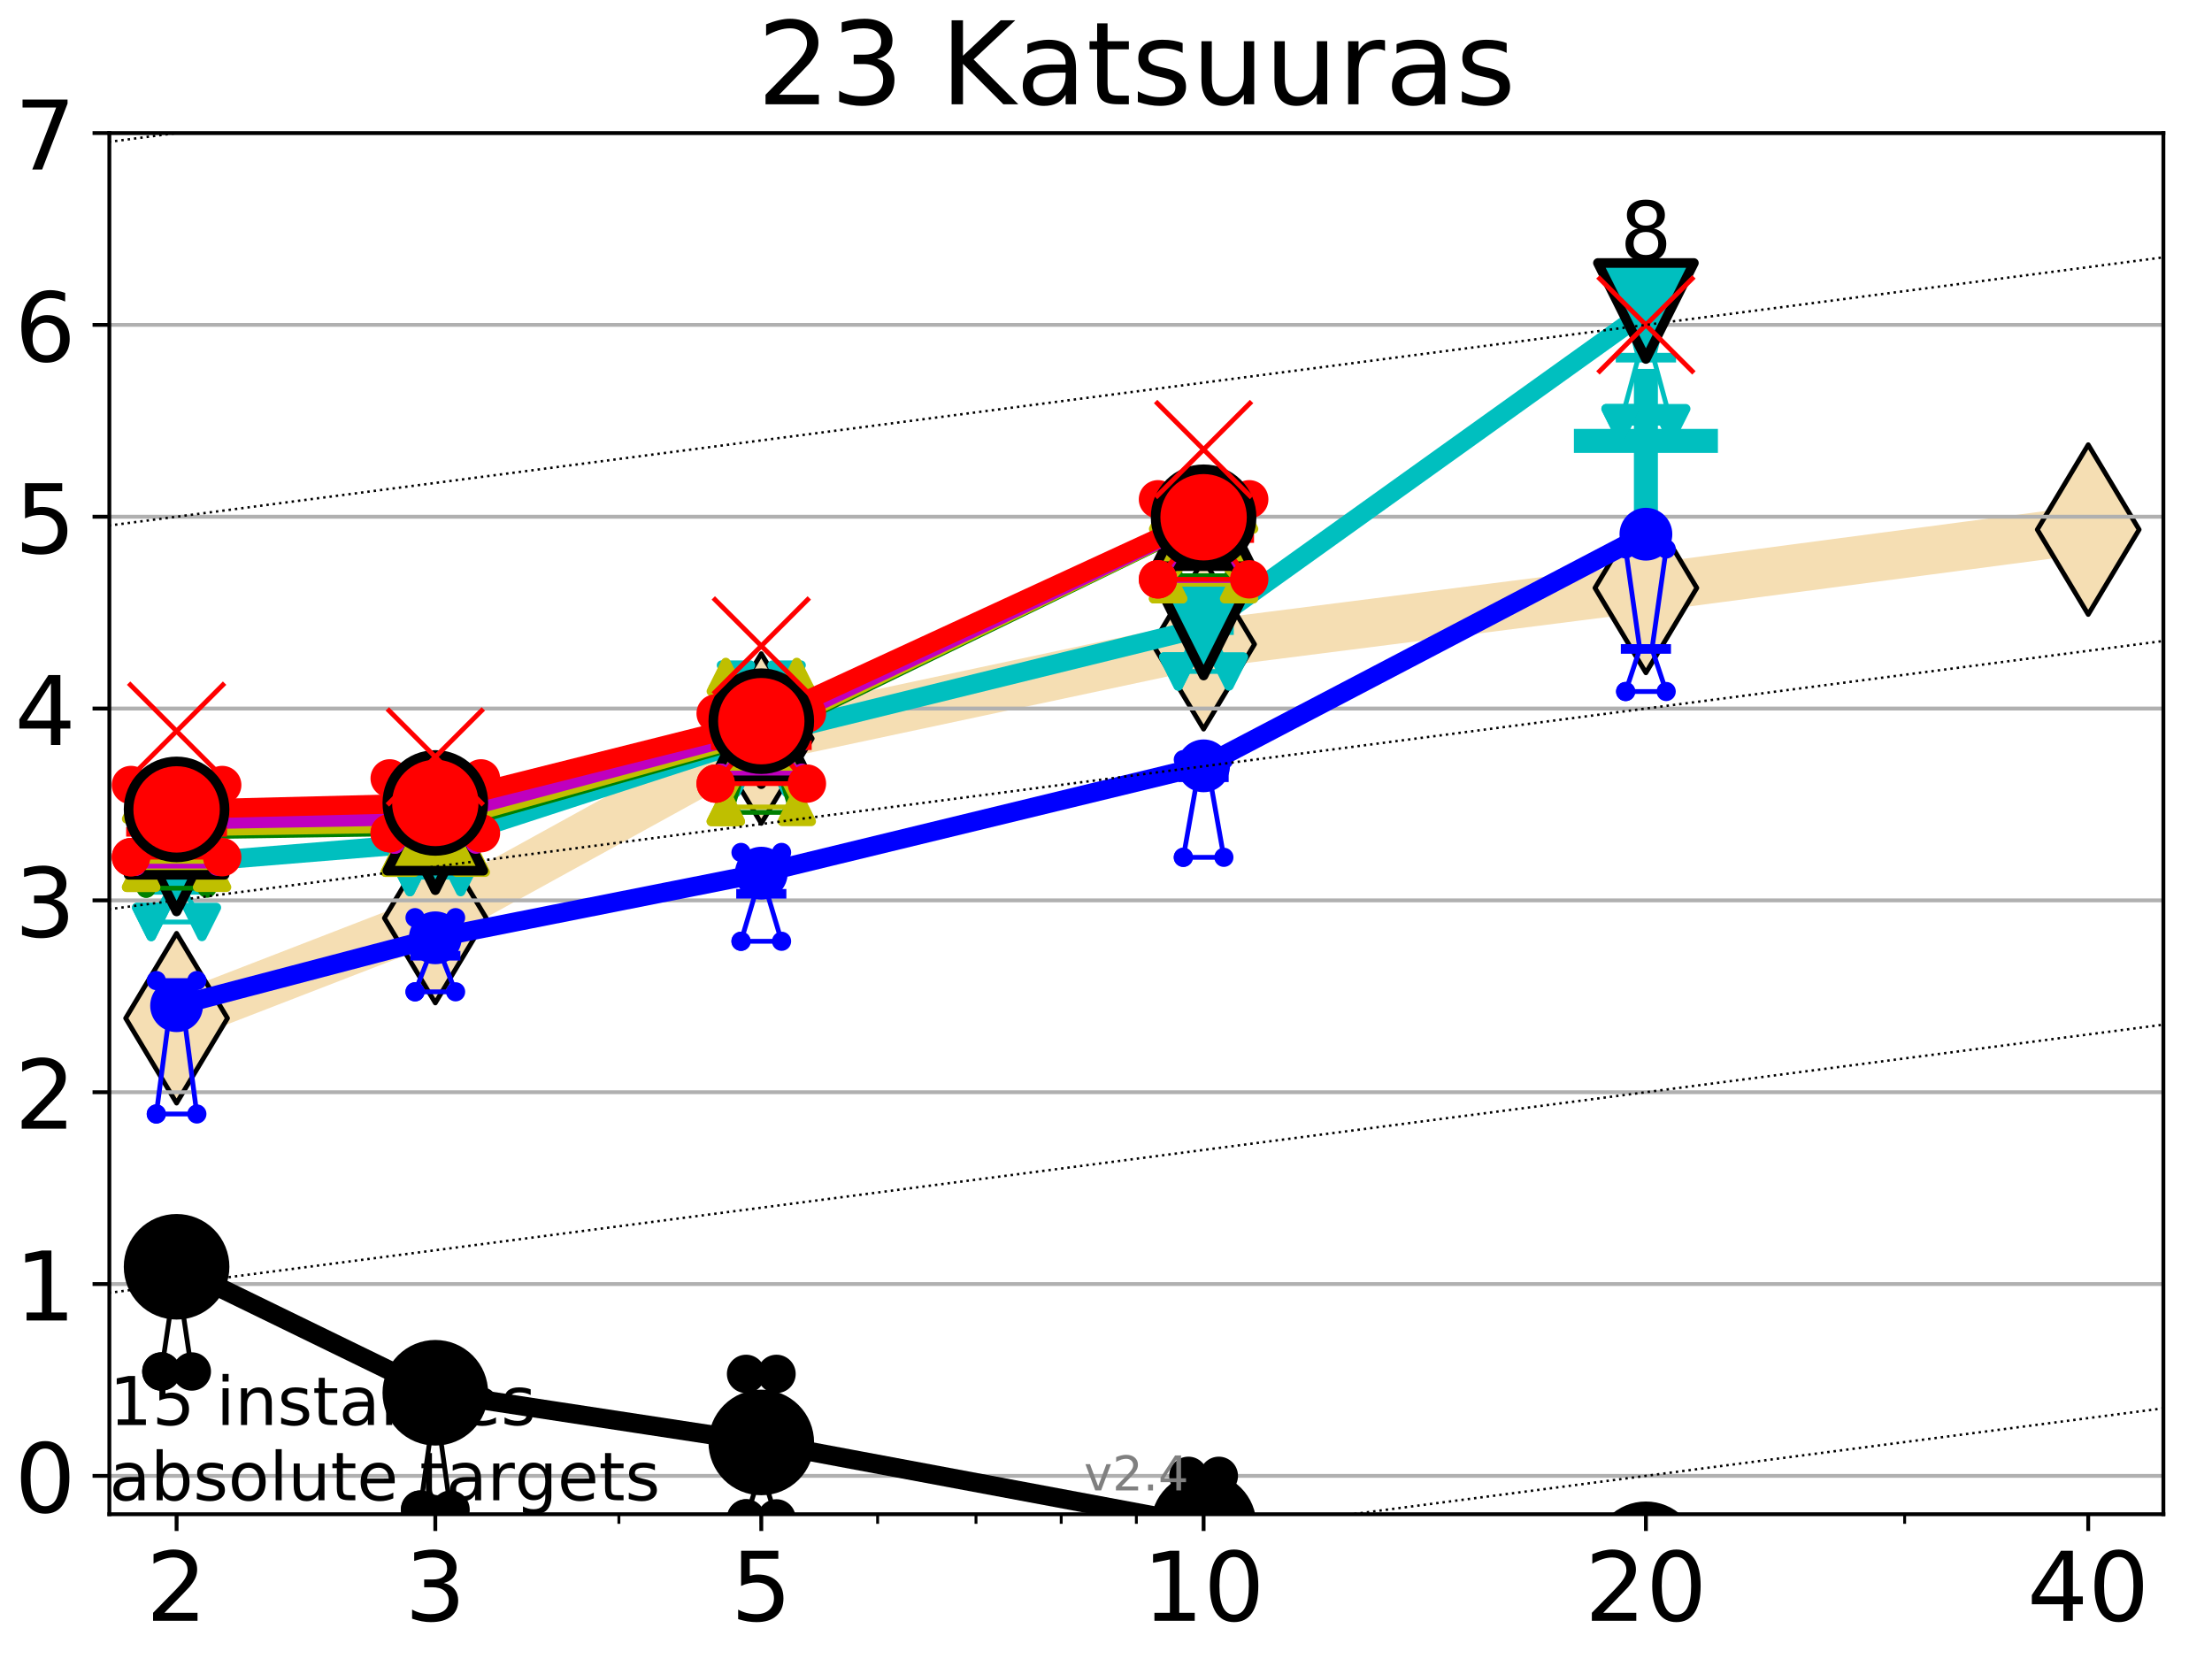 <?xml version="1.0" encoding="utf-8" standalone="no"?>
<!DOCTYPE svg PUBLIC "-//W3C//DTD SVG 1.1//EN"
  "http://www.w3.org/Graphics/SVG/1.1/DTD/svg11.dtd">
<!-- Created with matplotlib (http://matplotlib.org/) -->
<svg height="345.6pt" version="1.1" viewBox="0 0 460.8 345.6" width="460.8pt" xmlns="http://www.w3.org/2000/svg" xmlns:xlink="http://www.w3.org/1999/xlink">
 <defs>
  <style type="text/css">
*{stroke-linecap:butt;stroke-linejoin:round;}
  </style>
 </defs>
 <g id="figure_1">
  <g id="patch_1">
   <path d="M 0 345.6 
L 460.8 345.6 
L 460.8 0 
L 0 0 
z
" style="fill:#ffffff;"/>
  </g>
  <g id="axes_1">
   <g id="patch_2">
    <path d="M 22.78 315.44 
L 450.672 315.44 
L 450.672 27.72 
L 22.78 27.72 
z
" style="fill:#ffffff;"/>
   </g>
   <g id="line2d_1">
    <path clip-path="url(#pf862c8891f)" d="M 36.786 212.116 
L 90.685 191.25 
L 158.59 153.85 
L 250.732 134.209 
L 342.873 122.478 
L 435.015 110.323 
" style="fill:none;stroke:#f5deb3;stroke-linecap:square;stroke-width:10;"/>
    <defs>
     <path d="M -0 17.678 
L 10.607 0 
L 0 -17.678 
L -10.607 -0 
z
" id="ma00fa53876" style="stroke:#000000;stroke-linejoin:miter;"/>
    </defs>
    <g clip-path="url(#pf862c8891f)">
     <use style="fill:#f5deb3;stroke:#000000;stroke-linejoin:miter;" x="36.786" xlink:href="#ma00fa53876" y="212.116"/>
     <use style="fill:#f5deb3;stroke:#000000;stroke-linejoin:miter;" x="90.685" xlink:href="#ma00fa53876" y="191.25"/>
     <use style="fill:#f5deb3;stroke:#000000;stroke-linejoin:miter;" x="158.59" xlink:href="#ma00fa53876" y="153.85"/>
     <use style="fill:#f5deb3;stroke:#000000;stroke-linejoin:miter;" x="250.732" xlink:href="#ma00fa53876" y="134.209"/>
     <use style="fill:#f5deb3;stroke:#000000;stroke-linejoin:miter;" x="342.873" xlink:href="#ma00fa53876" y="122.478"/>
     <use style="fill:#f5deb3;stroke:#000000;stroke-linejoin:miter;" x="435.015" xlink:href="#ma00fa53876" y="110.323"/>
    </g>
   </g>
   <g id="line2d_2">
    <defs>
     <path d="M -15 0 
L 15 0 
M 0 15 
L 0 -15 
" id="mb803bb091c" style="stroke:#00bfbf;stroke-width:5;"/>
    </defs>
    <g clip-path="url(#pf862c8891f)">
     <use style="fill:#00bfbf;stroke:#00bfbf;stroke-width:5;" x="342.873" xlink:href="#mb803bb091c" y="91.852"/>
    </g>
   </g>
   <g id="matplotlib.axis_1">
    <g id="xtick_1">
     <g id="line2d_3">
      <defs>
       <path d="M 0 0 
L 0 3.5 
" id="m73f69f0e8e" style="stroke:#000000;stroke-width:0.8;"/>
      </defs>
      <g>
       <use style="stroke:#000000;stroke-width:0.8;" x="36.786" xlink:href="#m73f69f0e8e" y="315.44"/>
      </g>
     </g>
     <g id="text_1">
      <!-- 2 -->
      <defs>
       <path d="M 19.188 8.297 
L 53.609 8.297 
L 53.609 0 
L 7.328 0 
L 7.328 8.297 
Q 12.938 14.109 22.625 23.891 
Q 32.328 33.688 34.812 36.531 
Q 39.547 41.844 41.422 45.531 
Q 43.312 49.219 43.312 52.781 
Q 43.312 58.594 39.234 62.25 
Q 35.156 65.922 28.609 65.922 
Q 23.969 65.922 18.812 64.312 
Q 13.672 62.703 7.812 59.422 
L 7.812 69.391 
Q 13.766 71.781 18.938 73 
Q 24.125 74.219 28.422 74.219 
Q 39.75 74.219 46.484 68.547 
Q 53.219 62.891 53.219 53.422 
Q 53.219 48.922 51.531 44.891 
Q 49.859 40.875 45.406 35.406 
Q 44.188 33.984 37.641 27.219 
Q 31.109 20.453 19.188 8.297 
z
" id="DejaVuSans-32"/>
      </defs>
      <g transform="translate(30.423 337.637)scale(0.2 -0.2)">
       <use xlink:href="#DejaVuSans-32"/>
      </g>
     </g>
    </g>
    <g id="xtick_2">
     <g id="line2d_4">
      <g>
       <use style="stroke:#000000;stroke-width:0.8;" x="90.685" xlink:href="#m73f69f0e8e" y="315.44"/>
      </g>
     </g>
     <g id="text_2">
      <!-- 3 -->
      <defs>
       <path d="M 40.578 39.312 
Q 47.656 37.797 51.625 33 
Q 55.609 28.219 55.609 21.188 
Q 55.609 10.406 48.188 4.484 
Q 40.766 -1.422 27.094 -1.422 
Q 22.516 -1.422 17.656 -0.516 
Q 12.797 0.391 7.625 2.203 
L 7.625 11.719 
Q 11.719 9.328 16.594 8.109 
Q 21.484 6.891 26.812 6.891 
Q 36.078 6.891 40.938 10.547 
Q 45.797 14.203 45.797 21.188 
Q 45.797 27.641 41.281 31.266 
Q 36.766 34.906 28.719 34.906 
L 20.219 34.906 
L 20.219 43.016 
L 29.109 43.016 
Q 36.375 43.016 40.234 45.922 
Q 44.094 48.828 44.094 54.297 
Q 44.094 59.906 40.109 62.906 
Q 36.141 65.922 28.719 65.922 
Q 24.656 65.922 20.016 65.031 
Q 15.375 64.156 9.812 62.312 
L 9.812 71.094 
Q 15.438 72.656 20.344 73.438 
Q 25.25 74.219 29.594 74.219 
Q 40.828 74.219 47.359 69.109 
Q 53.906 64.016 53.906 55.328 
Q 53.906 49.266 50.438 45.094 
Q 46.969 40.922 40.578 39.312 
z
" id="DejaVuSans-33"/>
      </defs>
      <g transform="translate(84.323 337.637)scale(0.2 -0.2)">
       <use xlink:href="#DejaVuSans-33"/>
      </g>
     </g>
    </g>
    <g id="xtick_3">
     <g id="line2d_5">
      <g>
       <use style="stroke:#000000;stroke-width:0.8;" x="158.59" xlink:href="#m73f69f0e8e" y="315.44"/>
      </g>
     </g>
     <g id="text_3">
      <!-- 5 -->
      <defs>
       <path d="M 10.797 72.906 
L 49.516 72.906 
L 49.516 64.594 
L 19.828 64.594 
L 19.828 46.734 
Q 21.969 47.469 24.109 47.828 
Q 26.266 48.188 28.422 48.188 
Q 40.625 48.188 47.75 41.5 
Q 54.891 34.812 54.891 23.391 
Q 54.891 11.625 47.562 5.094 
Q 40.234 -1.422 26.906 -1.422 
Q 22.312 -1.422 17.547 -0.641 
Q 12.797 0.141 7.719 1.703 
L 7.719 11.625 
Q 12.109 9.234 16.797 8.062 
Q 21.484 6.891 26.703 6.891 
Q 35.156 6.891 40.078 11.328 
Q 45.016 15.766 45.016 23.391 
Q 45.016 31 40.078 35.438 
Q 35.156 39.891 26.703 39.891 
Q 22.75 39.891 18.812 39.016 
Q 14.891 38.141 10.797 36.281 
z
" id="DejaVuSans-35"/>
      </defs>
      <g transform="translate(152.228 337.637)scale(0.2 -0.2)">
       <use xlink:href="#DejaVuSans-35"/>
      </g>
     </g>
    </g>
    <g id="xtick_4">
     <g id="line2d_6">
      <g>
       <use style="stroke:#000000;stroke-width:0.8;" x="250.732" xlink:href="#m73f69f0e8e" y="315.44"/>
      </g>
     </g>
     <g id="text_4">
      <!-- 10 -->
      <defs>
       <path d="M 12.406 8.297 
L 28.516 8.297 
L 28.516 63.922 
L 10.984 60.406 
L 10.984 69.391 
L 28.422 72.906 
L 38.281 72.906 
L 38.281 8.297 
L 54.391 8.297 
L 54.391 0 
L 12.406 0 
z
" id="DejaVuSans-31"/>
       <path d="M 31.781 66.406 
Q 24.172 66.406 20.328 58.906 
Q 16.5 51.422 16.5 36.375 
Q 16.5 21.391 20.328 13.891 
Q 24.172 6.391 31.781 6.391 
Q 39.453 6.391 43.281 13.891 
Q 47.125 21.391 47.125 36.375 
Q 47.125 51.422 43.281 58.906 
Q 39.453 66.406 31.781 66.406 
z
M 31.781 74.219 
Q 44.047 74.219 50.516 64.516 
Q 56.984 54.828 56.984 36.375 
Q 56.984 17.969 50.516 8.266 
Q 44.047 -1.422 31.781 -1.422 
Q 19.531 -1.422 13.062 8.266 
Q 6.594 17.969 6.594 36.375 
Q 6.594 54.828 13.062 64.516 
Q 19.531 74.219 31.781 74.219 
z
" id="DejaVuSans-30"/>
      </defs>
      <g transform="translate(238.007 337.637)scale(0.2 -0.2)">
       <use xlink:href="#DejaVuSans-31"/>
       <use x="63.623" xlink:href="#DejaVuSans-30"/>
      </g>
     </g>
    </g>
    <g id="xtick_5">
     <g id="line2d_7">
      <g>
       <use style="stroke:#000000;stroke-width:0.8;" x="342.873" xlink:href="#m73f69f0e8e" y="315.44"/>
      </g>
     </g>
     <g id="text_5">
      <!-- 20 -->
      <g transform="translate(330.148 337.637)scale(0.2 -0.2)">
       <use xlink:href="#DejaVuSans-32"/>
       <use x="63.623" xlink:href="#DejaVuSans-30"/>
      </g>
     </g>
    </g>
    <g id="xtick_6">
     <g id="line2d_8">
      <g>
       <use style="stroke:#000000;stroke-width:0.8;" x="435.015" xlink:href="#m73f69f0e8e" y="315.44"/>
      </g>
     </g>
     <g id="text_6">
      <!-- 40 -->
      <defs>
       <path d="M 37.797 64.312 
L 12.891 25.391 
L 37.797 25.391 
z
M 35.203 72.906 
L 47.609 72.906 
L 47.609 25.391 
L 58.016 25.391 
L 58.016 17.188 
L 47.609 17.188 
L 47.609 0 
L 37.797 0 
L 37.797 17.188 
L 4.891 17.188 
L 4.891 26.703 
z
" id="DejaVuSans-34"/>
      </defs>
      <g transform="translate(422.29 337.637)scale(0.2 -0.2)">
       <use xlink:href="#DejaVuSans-34"/>
       <use x="63.623" xlink:href="#DejaVuSans-30"/>
      </g>
     </g>
    </g>
    <g id="xtick_7">
     <g id="line2d_9">
      <defs>
       <path d="M 0 0 
L 0 2 
" id="mfb2de906f1" style="stroke:#000000;stroke-width:0.6;"/>
      </defs>
      <g>
       <use style="stroke:#000000;stroke-width:0.6;" x="36.786" xlink:href="#mfb2de906f1" y="315.44"/>
      </g>
     </g>
    </g>
    <g id="xtick_8">
     <g id="line2d_10">
      <g>
       <use style="stroke:#000000;stroke-width:0.6;" x="90.685" xlink:href="#mfb2de906f1" y="315.44"/>
      </g>
     </g>
    </g>
    <g id="xtick_9">
     <g id="line2d_11">
      <g>
       <use style="stroke:#000000;stroke-width:0.6;" x="128.927" xlink:href="#mfb2de906f1" y="315.44"/>
      </g>
     </g>
    </g>
    <g id="xtick_10">
     <g id="line2d_12">
      <g>
       <use style="stroke:#000000;stroke-width:0.6;" x="158.59" xlink:href="#mfb2de906f1" y="315.44"/>
      </g>
     </g>
    </g>
    <g id="xtick_11">
     <g id="line2d_13">
      <g>
       <use style="stroke:#000000;stroke-width:0.6;" x="182.827" xlink:href="#mfb2de906f1" y="315.44"/>
      </g>
     </g>
    </g>
    <g id="xtick_12">
     <g id="line2d_14">
      <g>
       <use style="stroke:#000000;stroke-width:0.6;" x="203.318" xlink:href="#mfb2de906f1" y="315.44"/>
      </g>
     </g>
    </g>
    <g id="xtick_13">
     <g id="line2d_15">
      <g>
       <use style="stroke:#000000;stroke-width:0.6;" x="221.069" xlink:href="#mfb2de906f1" y="315.44"/>
      </g>
     </g>
    </g>
    <g id="xtick_14">
     <g id="line2d_16">
      <g>
       <use style="stroke:#000000;stroke-width:0.6;" x="236.726" xlink:href="#mfb2de906f1" y="315.44"/>
      </g>
     </g>
    </g>
    <g id="xtick_15">
     <g id="line2d_17">
      <g>
       <use style="stroke:#000000;stroke-width:0.6;" x="342.873" xlink:href="#mfb2de906f1" y="315.44"/>
      </g>
     </g>
    </g>
    <g id="xtick_16">
     <g id="line2d_18">
      <g>
       <use style="stroke:#000000;stroke-width:0.6;" x="396.773" xlink:href="#mfb2de906f1" y="315.44"/>
      </g>
     </g>
    </g>
    <g id="xtick_17">
     <g id="line2d_19">
      <g>
       <use style="stroke:#000000;stroke-width:0.6;" x="435.015" xlink:href="#mfb2de906f1" y="315.44"/>
      </g>
     </g>
    </g>
   </g>
   <g id="matplotlib.axis_2">
    <g id="ytick_1">
     <g id="line2d_20">
      <path clip-path="url(#pf862c8891f)" d="M 22.78 307.448 
L 450.672 307.448 
" style="fill:none;stroke:#b0b0b0;stroke-linecap:square;stroke-width:0.8;"/>
     </g>
     <g id="line2d_21">
      <defs>
       <path d="M 0 0 
L -3.5 0 
" id="m4430d3ee17" style="stroke:#000000;stroke-width:0.8;"/>
      </defs>
      <g>
       <use style="stroke:#000000;stroke-width:0.8;" x="22.78" xlink:href="#m4430d3ee17" y="307.448"/>
      </g>
     </g>
     <g id="text_7">
      <!-- 0 -->
      <g transform="translate(3.055 315.046)scale(0.2 -0.2)">
       <use xlink:href="#DejaVuSans-30"/>
      </g>
     </g>
    </g>
    <g id="ytick_2">
     <g id="line2d_22">
      <path clip-path="url(#pf862c8891f)" d="M 22.78 267.487 
L 450.672 267.487 
" style="fill:none;stroke:#b0b0b0;stroke-linecap:square;stroke-width:0.8;"/>
     </g>
     <g id="line2d_23">
      <g>
       <use style="stroke:#000000;stroke-width:0.8;" x="22.78" xlink:href="#m4430d3ee17" y="267.487"/>
      </g>
     </g>
     <g id="text_8">
      <!-- 1 -->
      <g transform="translate(3.055 275.085)scale(0.2 -0.2)">
       <use xlink:href="#DejaVuSans-31"/>
      </g>
     </g>
    </g>
    <g id="ytick_3">
     <g id="line2d_24">
      <path clip-path="url(#pf862c8891f)" d="M 22.78 227.526 
L 450.672 227.526 
" style="fill:none;stroke:#b0b0b0;stroke-linecap:square;stroke-width:0.8;"/>
     </g>
     <g id="line2d_25">
      <g>
       <use style="stroke:#000000;stroke-width:0.8;" x="22.78" xlink:href="#m4430d3ee17" y="227.526"/>
      </g>
     </g>
     <g id="text_9">
      <!-- 2 -->
      <g transform="translate(3.055 235.124)scale(0.2 -0.2)">
       <use xlink:href="#DejaVuSans-32"/>
      </g>
     </g>
    </g>
    <g id="ytick_4">
     <g id="line2d_26">
      <path clip-path="url(#pf862c8891f)" d="M 22.78 187.564 
L 450.672 187.564 
" style="fill:none;stroke:#b0b0b0;stroke-linecap:square;stroke-width:0.8;"/>
     </g>
     <g id="line2d_27">
      <g>
       <use style="stroke:#000000;stroke-width:0.8;" x="22.78" xlink:href="#m4430d3ee17" y="187.564"/>
      </g>
     </g>
     <g id="text_10">
      <!-- 3 -->
      <g transform="translate(3.055 195.163)scale(0.2 -0.2)">
       <use xlink:href="#DejaVuSans-33"/>
      </g>
     </g>
    </g>
    <g id="ytick_5">
     <g id="line2d_28">
      <path clip-path="url(#pf862c8891f)" d="M 22.78 147.603 
L 450.672 147.603 
" style="fill:none;stroke:#b0b0b0;stroke-linecap:square;stroke-width:0.8;"/>
     </g>
     <g id="line2d_29">
      <g>
       <use style="stroke:#000000;stroke-width:0.8;" x="22.78" xlink:href="#m4430d3ee17" y="147.603"/>
      </g>
     </g>
     <g id="text_11">
      <!-- 4 -->
      <g transform="translate(3.055 155.202)scale(0.2 -0.2)">
       <use xlink:href="#DejaVuSans-34"/>
      </g>
     </g>
    </g>
    <g id="ytick_6">
     <g id="line2d_30">
      <path clip-path="url(#pf862c8891f)" d="M 22.78 107.642 
L 450.672 107.642 
" style="fill:none;stroke:#b0b0b0;stroke-linecap:square;stroke-width:0.8;"/>
     </g>
     <g id="line2d_31">
      <g>
       <use style="stroke:#000000;stroke-width:0.8;" x="22.78" xlink:href="#m4430d3ee17" y="107.642"/>
      </g>
     </g>
     <g id="text_12">
      <!-- 5 -->
      <g transform="translate(3.055 115.241)scale(0.2 -0.2)">
       <use xlink:href="#DejaVuSans-35"/>
      </g>
     </g>
    </g>
    <g id="ytick_7">
     <g id="line2d_32">
      <path clip-path="url(#pf862c8891f)" d="M 22.78 67.681 
L 450.672 67.681 
" style="fill:none;stroke:#b0b0b0;stroke-linecap:square;stroke-width:0.8;"/>
     </g>
     <g id="line2d_33">
      <g>
       <use style="stroke:#000000;stroke-width:0.8;" x="22.78" xlink:href="#m4430d3ee17" y="67.681"/>
      </g>
     </g>
     <g id="text_13">
      <!-- 6 -->
      <defs>
       <path d="M 33.016 40.375 
Q 26.375 40.375 22.484 35.828 
Q 18.609 31.297 18.609 23.391 
Q 18.609 15.531 22.484 10.953 
Q 26.375 6.391 33.016 6.391 
Q 39.656 6.391 43.531 10.953 
Q 47.406 15.531 47.406 23.391 
Q 47.406 31.297 43.531 35.828 
Q 39.656 40.375 33.016 40.375 
z
M 52.594 71.297 
L 52.594 62.312 
Q 48.875 64.062 45.094 64.984 
Q 41.312 65.922 37.594 65.922 
Q 27.828 65.922 22.672 59.328 
Q 17.531 52.734 16.797 39.406 
Q 19.672 43.656 24.016 45.922 
Q 28.375 48.188 33.594 48.188 
Q 44.578 48.188 50.953 41.516 
Q 57.328 34.859 57.328 23.391 
Q 57.328 12.156 50.688 5.359 
Q 44.047 -1.422 33.016 -1.422 
Q 20.359 -1.422 13.672 8.266 
Q 6.984 17.969 6.984 36.375 
Q 6.984 53.656 15.188 63.938 
Q 23.391 74.219 37.203 74.219 
Q 40.922 74.219 44.703 73.484 
Q 48.484 72.75 52.594 71.297 
z
" id="DejaVuSans-36"/>
      </defs>
      <g transform="translate(3.055 75.28)scale(0.2 -0.2)">
       <use xlink:href="#DejaVuSans-36"/>
      </g>
     </g>
    </g>
    <g id="ytick_8">
     <g id="line2d_34">
      <path clip-path="url(#pf862c8891f)" d="M 22.78 27.72 
L 450.672 27.72 
" style="fill:none;stroke:#b0b0b0;stroke-linecap:square;stroke-width:0.8;"/>
     </g>
     <g id="line2d_35">
      <g>
       <use style="stroke:#000000;stroke-width:0.8;" x="22.78" xlink:href="#m4430d3ee17" y="27.72"/>
      </g>
     </g>
     <g id="text_14">
      <!-- 7 -->
      <defs>
       <path d="M 8.203 72.906 
L 55.078 72.906 
L 55.078 68.703 
L 28.609 0 
L 18.312 0 
L 43.219 64.594 
L 8.203 64.594 
z
" id="DejaVuSans-37"/>
      </defs>
      <g transform="translate(3.055 35.318)scale(0.2 -0.2)">
       <use xlink:href="#DejaVuSans-37"/>
      </g>
     </g>
    </g>
   </g>
   <g id="line2d_36">
    <path clip-path="url(#pf862c8891f)" d="M 33.618 285.706 
L 35.836 270.825 
L 33.618 266.64 
L 39.953 266.64 
L 37.736 270.825 
L 39.953 285.706 
L 33.618 285.706 
" style="fill:none;stroke:#000000;stroke-linecap:square;"/>
   </g>
   <g id="line2d_37">
    <path clip-path="url(#pf862c8891f)" d="M 33.618 285.706 
L 39.953 285.706 
L 39.953 266.64 
L 33.618 266.64 
L 33.618 285.706 
" style="fill:none;"/>
    <defs>
     <path d="M 0 3 
C 0.796 3 1.559 2.684 2.121 2.121 
C 2.684 1.559 3 0.796 3 0 
C 3 -0.796 2.684 -1.559 2.121 -2.121 
C 1.559 -2.684 0.796 -3 0 -3 
C -0.796 -3 -1.559 -2.684 -2.121 -2.121 
C -2.684 -1.559 -3 -0.796 -3 0 
C -3 0.796 -2.684 1.559 -2.121 2.121 
C -1.559 2.684 -0.796 3 0 3 
z
" id="m8bce532b94" style="stroke:#000000;stroke-width:2;"/>
    </defs>
    <g clip-path="url(#pf862c8891f)">
     <use style="stroke:#000000;stroke-width:2;" x="33.618" xlink:href="#m8bce532b94" y="285.706"/>
     <use style="stroke:#000000;stroke-width:2;" x="39.953" xlink:href="#m8bce532b94" y="285.706"/>
     <use style="stroke:#000000;stroke-width:2;" x="39.953" xlink:href="#m8bce532b94" y="266.64"/>
     <use style="stroke:#000000;stroke-width:2;" x="33.618" xlink:href="#m8bce532b94" y="266.64"/>
     <use style="stroke:#000000;stroke-width:2;" x="33.618" xlink:href="#m8bce532b94" y="285.706"/>
    </g>
   </g>
   <g id="line2d_38">
    <path clip-path="url(#pf862c8891f)" d="M 33.618 270.825 
L 39.953 270.825 
" style="fill:none;stroke:#000000;stroke-linecap:square;stroke-width:2;"/>
   </g>
   <g id="line2d_39">
    <path clip-path="url(#pf862c8891f)" d="M 87.518 314.485 
L 89.735 298.582 
L 87.518 290.426 
L 93.853 290.426 
L 91.635 298.582 
L 93.853 314.485 
L 87.518 314.485 
" style="fill:none;stroke:#000000;stroke-linecap:square;"/>
   </g>
   <g id="line2d_40">
    <path clip-path="url(#pf862c8891f)" d="M 87.518 314.485 
L 93.853 314.485 
L 93.853 290.426 
L 87.518 290.426 
L 87.518 314.485 
" style="fill:none;"/>
    <g clip-path="url(#pf862c8891f)">
     <use style="stroke:#000000;stroke-width:2;" x="87.518" xlink:href="#m8bce532b94" y="314.485"/>
     <use style="stroke:#000000;stroke-width:2;" x="93.853" xlink:href="#m8bce532b94" y="314.485"/>
     <use style="stroke:#000000;stroke-width:2;" x="93.853" xlink:href="#m8bce532b94" y="290.426"/>
     <use style="stroke:#000000;stroke-width:2;" x="87.518" xlink:href="#m8bce532b94" y="290.426"/>
     <use style="stroke:#000000;stroke-width:2;" x="87.518" xlink:href="#m8bce532b94" y="314.485"/>
    </g>
   </g>
   <g id="line2d_41">
    <path clip-path="url(#pf862c8891f)" d="M 87.518 298.582 
L 93.853 298.582 
" style="fill:none;stroke:#000000;stroke-linecap:square;stroke-width:2;"/>
   </g>
   <g id="line2d_42">
    <path clip-path="url(#pf862c8891f)" d="M 155.423 316.313 
L 157.64 309.276 
L 155.423 286.209 
L 161.758 286.209 
L 159.541 309.276 
L 161.758 316.313 
L 155.423 316.313 
" style="fill:none;stroke:#000000;stroke-linecap:square;"/>
   </g>
   <g id="line2d_43">
    <path clip-path="url(#pf862c8891f)" d="M 155.423 316.313 
L 161.758 316.313 
L 161.758 286.209 
L 155.423 286.209 
L 155.423 316.313 
" style="fill:none;"/>
    <g clip-path="url(#pf862c8891f)">
     <use style="stroke:#000000;stroke-width:2;" x="155.423" xlink:href="#m8bce532b94" y="316.313"/>
     <use style="stroke:#000000;stroke-width:2;" x="161.758" xlink:href="#m8bce532b94" y="316.313"/>
     <use style="stroke:#000000;stroke-width:2;" x="161.758" xlink:href="#m8bce532b94" y="286.209"/>
     <use style="stroke:#000000;stroke-width:2;" x="155.423" xlink:href="#m8bce532b94" y="286.209"/>
     <use style="stroke:#000000;stroke-width:2;" x="155.423" xlink:href="#m8bce532b94" y="316.313"/>
    </g>
   </g>
   <g id="line2d_44">
    <path clip-path="url(#pf862c8891f)" d="M 155.423 309.276 
L 161.758 309.276 
" style="fill:none;stroke:#000000;stroke-linecap:square;stroke-width:2;"/>
   </g>
   <g id="line2d_45">
    <path clip-path="url(#pf862c8891f)" d="M 247.564 335.379 
L 249.782 323.35 
L 247.564 307.448 
L 253.899 307.448 
L 251.682 323.35 
L 253.899 335.379 
L 247.564 335.379 
" style="fill:none;stroke:#000000;stroke-linecap:square;"/>
   </g>
   <g id="line2d_46">
    <path clip-path="url(#pf862c8891f)" d="M 247.564 335.379 
L 253.899 335.379 
L 253.899 307.448 
L 247.564 307.448 
L 247.564 335.379 
" style="fill:none;"/>
    <g clip-path="url(#pf862c8891f)">
     <use style="stroke:#000000;stroke-width:2;" x="247.564" xlink:href="#m8bce532b94" y="335.379"/>
     <use style="stroke:#000000;stroke-width:2;" x="253.899" xlink:href="#m8bce532b94" y="335.379"/>
     <use style="stroke:#000000;stroke-width:2;" x="253.899" xlink:href="#m8bce532b94" y="307.448"/>
     <use style="stroke:#000000;stroke-width:2;" x="247.564" xlink:href="#m8bce532b94" y="307.448"/>
     <use style="stroke:#000000;stroke-width:2;" x="247.564" xlink:href="#m8bce532b94" y="335.379"/>
    </g>
   </g>
   <g id="line2d_47">
    <path clip-path="url(#pf862c8891f)" d="M 247.564 323.35 
L 253.899 323.35 
" style="fill:none;stroke:#000000;stroke-linecap:square;stroke-width:2;"/>
   </g>
   <g id="line2d_48">
    <path clip-path="url(#pf862c8891f)" d="M 339.788 346.6 
L 341.923 325.667 
L 339.706 317.823 
L 346.041 317.823 
L 343.824 325.667 
L 345.958 346.6 
" style="fill:none;stroke:#000000;stroke-linecap:square;"/>
   </g>
   <g id="line2d_49">
    <path clip-path="url(#pf862c8891f)" d="M 346.041 346.6 
L 346.041 317.823 
L 339.706 317.823 
L 339.706 346.6 
" style="fill:none;"/>
    <g clip-path="url(#pf862c8891f)">
     <use style="stroke:#000000;stroke-width:2;" x="339.706" xlink:href="#m8bce532b94" y="347.409"/>
     <use style="stroke:#000000;stroke-width:2;" x="346.041" xlink:href="#m8bce532b94" y="347.409"/>
     <use style="stroke:#000000;stroke-width:2;" x="346.041" xlink:href="#m8bce532b94" y="317.823"/>
     <use style="stroke:#000000;stroke-width:2;" x="339.706" xlink:href="#m8bce532b94" y="317.823"/>
     <use style="stroke:#000000;stroke-width:2;" x="339.706" xlink:href="#m8bce532b94" y="347.409"/>
    </g>
   </g>
   <g id="line2d_50">
    <path clip-path="url(#pf862c8891f)" d="M 339.706 325.667 
L 346.041 325.667 
" style="fill:none;stroke:#000000;stroke-linecap:square;stroke-width:2;"/>
   </g>
   <g id="line2d_51">
    <path clip-path="url(#pf862c8891f)" d="M 36.786 263.894 
L 90.685 290.139 
" style="fill:none;stroke:#000000;stroke-linecap:square;stroke-width:4;"/>
   </g>
   <g id="line2d_52">
    <path clip-path="url(#pf862c8891f)" d="M 90.685 290.139 
L 158.59 300.488 
" style="fill:none;stroke:#000000;stroke-linecap:square;stroke-width:4;"/>
   </g>
   <g id="line2d_53">
    <path clip-path="url(#pf862c8891f)" d="M 158.59 300.488 
L 250.732 317.718 
" style="fill:none;stroke:#000000;stroke-linecap:square;stroke-width:4;"/>
   </g>
   <g id="line2d_54">
    <path clip-path="url(#pf862c8891f)" d="M 250.732 317.718 
L 342.873 323.789 
" style="fill:none;stroke:#000000;stroke-linecap:square;stroke-width:4;"/>
   </g>
   <g id="line2d_55">
    <path clip-path="url(#pf862c8891f)" d="M 36.786 263.894 
L 90.685 290.139 
L 158.59 300.488 
L 250.732 317.718 
L 342.873 323.789 
" style="fill:none;"/>
    <defs>
     <path d="M 0 10 
C 2.652 10 5.196 8.946 7.071 7.071 
C 8.946 5.196 10 2.652 10 0 
C 10 -2.652 8.946 -5.196 7.071 -7.071 
C 5.196 -8.946 2.652 -10 0 -10 
C -2.652 -10 -5.196 -8.946 -7.071 -7.071 
C -8.946 -5.196 -10 -2.652 -10 0 
C -10 2.652 -8.946 5.196 -7.071 7.071 
C -5.196 8.946 -2.652 10 0 10 
z
" id="m1a6cf37e16" style="stroke:#000000;stroke-width:2;"/>
    </defs>
    <g clip-path="url(#pf862c8891f)">
     <use style="stroke:#000000;stroke-width:2;" x="36.786" xlink:href="#m1a6cf37e16" y="263.894"/>
     <use style="stroke:#000000;stroke-width:2;" x="90.685" xlink:href="#m1a6cf37e16" y="290.139"/>
     <use style="stroke:#000000;stroke-width:2;" x="158.59" xlink:href="#m1a6cf37e16" y="300.488"/>
     <use style="stroke:#000000;stroke-width:2;" x="250.732" xlink:href="#m1a6cf37e16" y="317.718"/>
     <use style="stroke:#000000;stroke-width:2;" x="342.873" xlink:href="#m1a6cf37e16" y="323.789"/>
    </g>
   </g>
   <g id="line2d_56">
    <path clip-path="url(#pf862c8891f)" d="M 32.563 232.062 
L 35.519 209.502 
L 32.563 204.266 
L 41.009 204.266 
L 38.053 209.502 
L 41.009 232.062 
L 32.563 232.062 
" style="fill:none;stroke:#0000ff;stroke-linecap:square;"/>
   </g>
   <g id="line2d_57">
    <path clip-path="url(#pf862c8891f)" d="M 32.563 232.062 
L 41.009 232.062 
L 41.009 204.266 
L 32.563 204.266 
L 32.563 232.062 
" style="fill:none;"/>
    <defs>
     <path d="M 0 1.5 
C 0.398 1.5 0.779 1.342 1.061 1.061 
C 1.342 0.779 1.5 0.398 1.5 0 
C 1.5 -0.398 1.342 -0.779 1.061 -1.061 
C 0.779 -1.342 0.398 -1.5 0 -1.5 
C -0.398 -1.5 -0.779 -1.342 -1.061 -1.061 
C -1.342 -0.779 -1.5 -0.398 -1.5 0 
C -1.5 0.398 -1.342 0.779 -1.061 1.061 
C -0.779 1.342 -0.398 1.5 0 1.5 
z
" id="ma9c2f8b068" style="stroke:#0000ff;"/>
    </defs>
    <g clip-path="url(#pf862c8891f)">
     <use style="fill:#0000ff;stroke:#0000ff;" x="32.563" xlink:href="#ma9c2f8b068" y="232.062"/>
     <use style="fill:#0000ff;stroke:#0000ff;" x="41.009" xlink:href="#ma9c2f8b068" y="232.062"/>
     <use style="fill:#0000ff;stroke:#0000ff;" x="41.009" xlink:href="#ma9c2f8b068" y="204.266"/>
     <use style="fill:#0000ff;stroke:#0000ff;" x="32.563" xlink:href="#ma9c2f8b068" y="204.266"/>
     <use style="fill:#0000ff;stroke:#0000ff;" x="32.563" xlink:href="#ma9c2f8b068" y="232.062"/>
    </g>
   </g>
   <g id="line2d_58">
    <path clip-path="url(#pf862c8891f)" d="M 32.563 209.502 
L 41.009 209.502 
" style="fill:none;stroke:#0000ff;stroke-linecap:square;stroke-width:2;"/>
   </g>
   <g id="line2d_59">
    <path clip-path="url(#pf862c8891f)" d="M 86.462 206.613 
L 89.418 199.098 
L 86.462 191.164 
L 94.908 191.164 
L 91.952 199.098 
L 94.908 206.613 
L 86.462 206.613 
" style="fill:none;stroke:#0000ff;stroke-linecap:square;"/>
   </g>
   <g id="line2d_60">
    <path clip-path="url(#pf862c8891f)" d="M 86.462 206.613 
L 94.908 206.613 
L 94.908 191.164 
L 86.462 191.164 
L 86.462 206.613 
" style="fill:none;"/>
    <g clip-path="url(#pf862c8891f)">
     <use style="fill:#0000ff;stroke:#0000ff;" x="86.462" xlink:href="#ma9c2f8b068" y="206.613"/>
     <use style="fill:#0000ff;stroke:#0000ff;" x="94.908" xlink:href="#ma9c2f8b068" y="206.613"/>
     <use style="fill:#0000ff;stroke:#0000ff;" x="94.908" xlink:href="#ma9c2f8b068" y="191.164"/>
     <use style="fill:#0000ff;stroke:#0000ff;" x="86.462" xlink:href="#ma9c2f8b068" y="191.164"/>
     <use style="fill:#0000ff;stroke:#0000ff;" x="86.462" xlink:href="#ma9c2f8b068" y="206.613"/>
    </g>
   </g>
   <g id="line2d_61">
    <path clip-path="url(#pf862c8891f)" d="M 86.462 199.098 
L 94.908 199.098 
" style="fill:none;stroke:#0000ff;stroke-linecap:square;stroke-width:2;"/>
   </g>
   <g id="line2d_62">
    <path clip-path="url(#pf862c8891f)" d="M 154.367 196.086 
L 157.323 186.197 
L 154.367 177.577 
L 162.814 177.577 
L 159.857 186.197 
L 162.814 196.086 
L 154.367 196.086 
" style="fill:none;stroke:#0000ff;stroke-linecap:square;"/>
   </g>
   <g id="line2d_63">
    <path clip-path="url(#pf862c8891f)" d="M 154.367 196.086 
L 162.814 196.086 
L 162.814 177.577 
L 154.367 177.577 
L 154.367 196.086 
" style="fill:none;"/>
    <g clip-path="url(#pf862c8891f)">
     <use style="fill:#0000ff;stroke:#0000ff;" x="154.367" xlink:href="#ma9c2f8b068" y="196.086"/>
     <use style="fill:#0000ff;stroke:#0000ff;" x="162.814" xlink:href="#ma9c2f8b068" y="196.086"/>
     <use style="fill:#0000ff;stroke:#0000ff;" x="162.814" xlink:href="#ma9c2f8b068" y="177.577"/>
     <use style="fill:#0000ff;stroke:#0000ff;" x="154.367" xlink:href="#ma9c2f8b068" y="177.577"/>
     <use style="fill:#0000ff;stroke:#0000ff;" x="154.367" xlink:href="#ma9c2f8b068" y="196.086"/>
    </g>
   </g>
   <g id="line2d_64">
    <path clip-path="url(#pf862c8891f)" d="M 154.367 186.197 
L 162.814 186.197 
" style="fill:none;stroke:#0000ff;stroke-linecap:square;stroke-width:2;"/>
   </g>
   <g id="line2d_65">
    <path clip-path="url(#pf862c8891f)" d="M 246.509 178.596 
L 249.465 161.909 
L 246.509 158.248 
L 254.955 158.248 
L 251.999 161.909 
L 254.955 178.596 
L 246.509 178.596 
" style="fill:none;stroke:#0000ff;stroke-linecap:square;"/>
   </g>
   <g id="line2d_66">
    <path clip-path="url(#pf862c8891f)" d="M 246.509 178.596 
L 254.955 178.596 
L 254.955 158.248 
L 246.509 158.248 
L 246.509 178.596 
" style="fill:none;"/>
    <g clip-path="url(#pf862c8891f)">
     <use style="fill:#0000ff;stroke:#0000ff;" x="246.509" xlink:href="#ma9c2f8b068" y="178.596"/>
     <use style="fill:#0000ff;stroke:#0000ff;" x="254.955" xlink:href="#ma9c2f8b068" y="178.596"/>
     <use style="fill:#0000ff;stroke:#0000ff;" x="254.955" xlink:href="#ma9c2f8b068" y="158.248"/>
     <use style="fill:#0000ff;stroke:#0000ff;" x="246.509" xlink:href="#ma9c2f8b068" y="158.248"/>
     <use style="fill:#0000ff;stroke:#0000ff;" x="246.509" xlink:href="#ma9c2f8b068" y="178.596"/>
    </g>
   </g>
   <g id="line2d_67">
    <path clip-path="url(#pf862c8891f)" d="M 246.509 161.909 
L 254.955 161.909 
" style="fill:none;stroke:#0000ff;stroke-linecap:square;stroke-width:2;"/>
   </g>
   <g id="line2d_68">
    <path clip-path="url(#pf862c8891f)" d="M 338.65 144.055 
L 341.606 135.19 
L 338.65 114.36 
L 347.097 114.36 
L 344.14 135.19 
L 347.097 144.055 
L 338.65 144.055 
" style="fill:none;stroke:#0000ff;stroke-linecap:square;"/>
   </g>
   <g id="line2d_69">
    <path clip-path="url(#pf862c8891f)" d="M 338.65 144.055 
L 347.097 144.055 
L 347.097 114.36 
L 338.65 114.36 
L 338.65 144.055 
" style="fill:none;"/>
    <g clip-path="url(#pf862c8891f)">
     <use style="fill:#0000ff;stroke:#0000ff;" x="338.65" xlink:href="#ma9c2f8b068" y="144.055"/>
     <use style="fill:#0000ff;stroke:#0000ff;" x="347.097" xlink:href="#ma9c2f8b068" y="144.055"/>
     <use style="fill:#0000ff;stroke:#0000ff;" x="347.097" xlink:href="#ma9c2f8b068" y="114.36"/>
     <use style="fill:#0000ff;stroke:#0000ff;" x="338.65" xlink:href="#ma9c2f8b068" y="114.36"/>
     <use style="fill:#0000ff;stroke:#0000ff;" x="338.65" xlink:href="#ma9c2f8b068" y="144.055"/>
    </g>
   </g>
   <g id="line2d_70">
    <path clip-path="url(#pf862c8891f)" d="M 338.65 135.19 
L 347.097 135.19 
" style="fill:none;stroke:#0000ff;stroke-linecap:square;stroke-width:2;"/>
   </g>
   <g id="line2d_71">
    <path clip-path="url(#pf862c8891f)" d="M 36.786 209.506 
L 90.685 195.362 
" style="fill:none;stroke:#0000ff;stroke-linecap:square;stroke-width:4;"/>
   </g>
   <g id="line2d_72">
    <path clip-path="url(#pf862c8891f)" d="M 90.685 195.362 
L 158.59 181.894 
" style="fill:none;stroke:#0000ff;stroke-linecap:square;stroke-width:4;"/>
   </g>
   <g id="line2d_73">
    <path clip-path="url(#pf862c8891f)" d="M 158.59 181.894 
L 250.732 159.541 
" style="fill:none;stroke:#0000ff;stroke-linecap:square;stroke-width:4;"/>
   </g>
   <g id="line2d_74">
    <path clip-path="url(#pf862c8891f)" d="M 250.732 159.541 
L 342.873 111.285 
" style="fill:none;stroke:#0000ff;stroke-linecap:square;stroke-width:4;"/>
   </g>
   <g id="line2d_75">
    <path clip-path="url(#pf862c8891f)" d="M 36.786 209.506 
L 90.685 195.362 
L 158.59 181.894 
L 250.732 159.541 
L 342.873 111.285 
" style="fill:none;"/>
    <defs>
     <path d="M 0 5 
C 1.326 5 2.598 4.473 3.536 3.536 
C 4.473 2.598 5 1.326 5 0 
C 5 -1.326 4.473 -2.598 3.536 -3.536 
C 2.598 -4.473 1.326 -5 0 -5 
C -1.326 -5 -2.598 -4.473 -3.536 -3.536 
C -4.473 -2.598 -5 -1.326 -5 0 
C -5 1.326 -4.473 2.598 -3.536 3.536 
C -2.598 4.473 -1.326 5 0 5 
z
" id="m226f09d7b8" style="stroke:#0000ff;"/>
    </defs>
    <g clip-path="url(#pf862c8891f)">
     <use style="fill:#0000ff;stroke:#0000ff;" x="36.786" xlink:href="#m226f09d7b8" y="209.506"/>
     <use style="fill:#0000ff;stroke:#0000ff;" x="90.685" xlink:href="#m226f09d7b8" y="195.362"/>
     <use style="fill:#0000ff;stroke:#0000ff;" x="158.59" xlink:href="#m226f09d7b8" y="181.894"/>
     <use style="fill:#0000ff;stroke:#0000ff;" x="250.732" xlink:href="#m226f09d7b8" y="159.541"/>
     <use style="fill:#0000ff;stroke:#0000ff;" x="342.873" xlink:href="#m226f09d7b8" y="111.285"/>
    </g>
   </g>
   <g id="line2d_76">
    <path clip-path="url(#pf862c8891f)" d="M 31.507 192.067 
L 35.202 185.374 
L 31.507 174.863 
L 42.065 174.863 
L 38.37 185.374 
L 42.065 192.067 
L 31.507 192.067 
" style="fill:none;stroke:#00bfbf;stroke-linecap:square;"/>
   </g>
   <g id="line2d_77">
    <path clip-path="url(#pf862c8891f)" d="M 31.507 192.067 
L 42.065 192.067 
L 42.065 174.863 
L 31.507 174.863 
L 31.507 192.067 
" style="fill:none;"/>
    <defs>
     <path d="M -0 3 
L 3 -3 
L -3 -3 
z
" id="me9384f08d5" style="stroke:#00bfbf;stroke-linejoin:miter;stroke-width:2;"/>
    </defs>
    <g clip-path="url(#pf862c8891f)">
     <use style="fill:#00bfbf;stroke:#00bfbf;stroke-linejoin:miter;stroke-width:2;" x="31.507" xlink:href="#me9384f08d5" y="192.067"/>
     <use style="fill:#00bfbf;stroke:#00bfbf;stroke-linejoin:miter;stroke-width:2;" x="42.065" xlink:href="#me9384f08d5" y="192.067"/>
     <use style="fill:#00bfbf;stroke:#00bfbf;stroke-linejoin:miter;stroke-width:2;" x="42.065" xlink:href="#me9384f08d5" y="174.863"/>
     <use style="fill:#00bfbf;stroke:#00bfbf;stroke-linejoin:miter;stroke-width:2;" x="31.507" xlink:href="#me9384f08d5" y="174.863"/>
     <use style="fill:#00bfbf;stroke:#00bfbf;stroke-linejoin:miter;stroke-width:2;" x="31.507" xlink:href="#me9384f08d5" y="192.067"/>
    </g>
   </g>
   <g id="line2d_78">
    <path clip-path="url(#pf862c8891f)" d="M 31.507 185.374 
L 42.065 185.374 
" style="fill:none;stroke:#00bfbf;stroke-linecap:square;stroke-width:2;"/>
   </g>
   <g id="line2d_79">
    <path clip-path="url(#pf862c8891f)" d="M 85.406 182.724 
L 89.101 180.305 
L 85.406 170.25 
L 95.964 170.25 
L 92.269 180.305 
L 95.964 182.724 
L 85.406 182.724 
" style="fill:none;stroke:#00bfbf;stroke-linecap:square;"/>
   </g>
   <g id="line2d_80">
    <path clip-path="url(#pf862c8891f)" d="M 85.406 182.724 
L 95.964 182.724 
L 95.964 170.25 
L 85.406 170.25 
L 85.406 182.724 
" style="fill:none;"/>
    <g clip-path="url(#pf862c8891f)">
     <use style="fill:#00bfbf;stroke:#00bfbf;stroke-linejoin:miter;stroke-width:2;" x="85.406" xlink:href="#me9384f08d5" y="182.724"/>
     <use style="fill:#00bfbf;stroke:#00bfbf;stroke-linejoin:miter;stroke-width:2;" x="95.964" xlink:href="#me9384f08d5" y="182.724"/>
     <use style="fill:#00bfbf;stroke:#00bfbf;stroke-linejoin:miter;stroke-width:2;" x="95.964" xlink:href="#me9384f08d5" y="170.25"/>
     <use style="fill:#00bfbf;stroke:#00bfbf;stroke-linejoin:miter;stroke-width:2;" x="85.406" xlink:href="#me9384f08d5" y="170.25"/>
     <use style="fill:#00bfbf;stroke:#00bfbf;stroke-linejoin:miter;stroke-width:2;" x="85.406" xlink:href="#me9384f08d5" y="182.724"/>
    </g>
   </g>
   <g id="line2d_81">
    <path clip-path="url(#pf862c8891f)" d="M 85.406 180.305 
L 95.964 180.305 
" style="fill:none;stroke:#00bfbf;stroke-linecap:square;stroke-width:2;"/>
   </g>
   <g id="line2d_82">
    <path clip-path="url(#pf862c8891f)" d="M 153.311 162.07 
L 157.007 154.925 
L 153.311 141.574 
L 163.869 141.574 
L 160.174 154.925 
L 163.869 162.07 
L 153.311 162.07 
" style="fill:none;stroke:#00bfbf;stroke-linecap:square;"/>
   </g>
   <g id="line2d_83">
    <path clip-path="url(#pf862c8891f)" d="M 153.311 162.07 
L 163.869 162.07 
L 163.869 141.574 
L 153.311 141.574 
L 153.311 162.07 
" style="fill:none;"/>
    <g clip-path="url(#pf862c8891f)">
     <use style="fill:#00bfbf;stroke:#00bfbf;stroke-linejoin:miter;stroke-width:2;" x="153.311" xlink:href="#me9384f08d5" y="162.07"/>
     <use style="fill:#00bfbf;stroke:#00bfbf;stroke-linejoin:miter;stroke-width:2;" x="163.869" xlink:href="#me9384f08d5" y="162.07"/>
     <use style="fill:#00bfbf;stroke:#00bfbf;stroke-linejoin:miter;stroke-width:2;" x="163.869" xlink:href="#me9384f08d5" y="141.574"/>
     <use style="fill:#00bfbf;stroke:#00bfbf;stroke-linejoin:miter;stroke-width:2;" x="153.311" xlink:href="#me9384f08d5" y="141.574"/>
     <use style="fill:#00bfbf;stroke:#00bfbf;stroke-linejoin:miter;stroke-width:2;" x="153.311" xlink:href="#me9384f08d5" y="162.07"/>
    </g>
   </g>
   <g id="line2d_84">
    <path clip-path="url(#pf862c8891f)" d="M 153.311 154.925 
L 163.869 154.925 
" style="fill:none;stroke:#00bfbf;stroke-linecap:square;stroke-width:2;"/>
   </g>
   <g id="line2d_85">
    <path clip-path="url(#pf862c8891f)" d="M 245.453 139.882 
L 249.148 131.264 
L 245.453 125.539 
L 256.011 125.539 
L 252.316 131.264 
L 256.011 139.882 
L 245.453 139.882 
" style="fill:none;stroke:#00bfbf;stroke-linecap:square;"/>
   </g>
   <g id="line2d_86">
    <path clip-path="url(#pf862c8891f)" d="M 245.453 139.882 
L 256.011 139.882 
L 256.011 125.539 
L 245.453 125.539 
L 245.453 139.882 
" style="fill:none;"/>
    <g clip-path="url(#pf862c8891f)">
     <use style="fill:#00bfbf;stroke:#00bfbf;stroke-linejoin:miter;stroke-width:2;" x="245.453" xlink:href="#me9384f08d5" y="139.882"/>
     <use style="fill:#00bfbf;stroke:#00bfbf;stroke-linejoin:miter;stroke-width:2;" x="256.011" xlink:href="#me9384f08d5" y="139.882"/>
     <use style="fill:#00bfbf;stroke:#00bfbf;stroke-linejoin:miter;stroke-width:2;" x="256.011" xlink:href="#me9384f08d5" y="125.539"/>
     <use style="fill:#00bfbf;stroke:#00bfbf;stroke-linejoin:miter;stroke-width:2;" x="245.453" xlink:href="#me9384f08d5" y="125.539"/>
     <use style="fill:#00bfbf;stroke:#00bfbf;stroke-linejoin:miter;stroke-width:2;" x="245.453" xlink:href="#me9384f08d5" y="139.882"/>
    </g>
   </g>
   <g id="line2d_87">
    <path clip-path="url(#pf862c8891f)" d="M 245.453 131.264 
L 256.011 131.264 
" style="fill:none;stroke:#00bfbf;stroke-linecap:square;stroke-width:2;"/>
   </g>
   <g id="line2d_88">
    <path clip-path="url(#pf862c8891f)" d="M 337.594 88.155 
L 341.29 74.504 
L 337.594 59.214 
L 348.152 59.214 
L 344.457 74.504 
L 348.152 88.155 
L 337.594 88.155 
" style="fill:none;stroke:#00bfbf;stroke-linecap:square;"/>
   </g>
   <g id="line2d_89">
    <path clip-path="url(#pf862c8891f)" d="M 337.594 88.155 
L 348.152 88.155 
L 348.152 59.214 
L 337.594 59.214 
L 337.594 88.155 
" style="fill:none;"/>
    <g clip-path="url(#pf862c8891f)">
     <use style="fill:#00bfbf;stroke:#00bfbf;stroke-linejoin:miter;stroke-width:2;" x="337.594" xlink:href="#me9384f08d5" y="88.155"/>
     <use style="fill:#00bfbf;stroke:#00bfbf;stroke-linejoin:miter;stroke-width:2;" x="348.152" xlink:href="#me9384f08d5" y="88.155"/>
     <use style="fill:#00bfbf;stroke:#00bfbf;stroke-linejoin:miter;stroke-width:2;" x="348.152" xlink:href="#me9384f08d5" y="59.214"/>
     <use style="fill:#00bfbf;stroke:#00bfbf;stroke-linejoin:miter;stroke-width:2;" x="337.594" xlink:href="#me9384f08d5" y="59.214"/>
     <use style="fill:#00bfbf;stroke:#00bfbf;stroke-linejoin:miter;stroke-width:2;" x="337.594" xlink:href="#me9384f08d5" y="88.155"/>
    </g>
   </g>
   <g id="line2d_90">
    <path clip-path="url(#pf862c8891f)" d="M 337.594 74.504 
L 348.152 74.504 
" style="fill:none;stroke:#00bfbf;stroke-linecap:square;stroke-width:2;"/>
   </g>
   <g id="line2d_91">
    <path clip-path="url(#pf862c8891f)" d="M 36.786 179.873 
L 90.685 175.446 
" style="fill:none;stroke:#00bfbf;stroke-linecap:square;stroke-width:4;"/>
   </g>
   <g id="line2d_92">
    <path clip-path="url(#pf862c8891f)" d="M 90.685 175.446 
L 158.59 153.356 
" style="fill:none;stroke:#00bfbf;stroke-linecap:square;stroke-width:4;"/>
   </g>
   <g id="line2d_93">
    <path clip-path="url(#pf862c8891f)" d="M 158.59 153.356 
L 250.732 130.73 
" style="fill:none;stroke:#00bfbf;stroke-linecap:square;stroke-width:4;"/>
   </g>
   <g id="line2d_94">
    <path clip-path="url(#pf862c8891f)" d="M 250.732 130.73 
L 342.873 64.783 
" style="fill:none;stroke:#00bfbf;stroke-linecap:square;stroke-width:4;"/>
   </g>
   <g id="line2d_95">
    <path clip-path="url(#pf862c8891f)" d="M 36.786 179.873 
L 90.685 175.446 
L 158.59 153.356 
L 250.732 130.73 
L 342.873 64.783 
" style="fill:none;"/>
    <defs>
     <path d="M -0 10 
L 10 -10 
L -10 -10 
z
" id="mbec4edd2a7" style="stroke:#000000;stroke-linejoin:miter;stroke-width:2;"/>
    </defs>
    <g clip-path="url(#pf862c8891f)">
     <use style="fill:#00bfbf;stroke:#000000;stroke-linejoin:miter;stroke-width:2;" x="36.786" xlink:href="#mbec4edd2a7" y="179.873"/>
     <use style="fill:#00bfbf;stroke:#000000;stroke-linejoin:miter;stroke-width:2;" x="90.685" xlink:href="#mbec4edd2a7" y="175.446"/>
     <use style="fill:#00bfbf;stroke:#000000;stroke-linejoin:miter;stroke-width:2;" x="158.59" xlink:href="#mbec4edd2a7" y="153.356"/>
     <use style="fill:#00bfbf;stroke:#000000;stroke-linejoin:miter;stroke-width:2;" x="250.732" xlink:href="#mbec4edd2a7" y="130.73"/>
     <use style="fill:#00bfbf;stroke:#000000;stroke-linejoin:miter;stroke-width:2;" x="342.873" xlink:href="#mbec4edd2a7" y="64.783"/>
    </g>
   </g>
   <g id="line2d_96">
    <path clip-path="url(#pf862c8891f)" d="M 30.451 185.026 
L 34.885 174.94 
L 30.451 167.43 
L 43.121 167.43 
L 38.686 174.94 
L 43.121 185.026 
L 30.451 185.026 
" style="fill:none;stroke:#008000;stroke-linecap:square;"/>
   </g>
   <g id="line2d_97">
    <path clip-path="url(#pf862c8891f)" d="M 30.451 185.026 
L 43.121 185.026 
L 43.121 167.43 
L 30.451 167.43 
L 30.451 185.026 
" style="fill:none;"/>
    <defs>
     <path d="M 0 1.5 
C 0.398 1.5 0.779 1.342 1.061 1.061 
C 1.342 0.779 1.5 0.398 1.5 0 
C 1.5 -0.398 1.342 -0.779 1.061 -1.061 
C 0.779 -1.342 0.398 -1.5 0 -1.5 
C -0.398 -1.5 -0.779 -1.342 -1.061 -1.061 
C -1.342 -0.779 -1.5 -0.398 -1.5 0 
C -1.5 0.398 -1.342 0.779 -1.061 1.061 
C -0.779 1.342 -0.398 1.5 0 1.5 
z
" id="m6aaefac7d0" style="stroke:#008000;"/>
    </defs>
    <g clip-path="url(#pf862c8891f)">
     <use style="fill:#008000;stroke:#008000;" x="30.451" xlink:href="#m6aaefac7d0" y="185.026"/>
     <use style="fill:#008000;stroke:#008000;" x="43.121" xlink:href="#m6aaefac7d0" y="185.026"/>
     <use style="fill:#008000;stroke:#008000;" x="43.121" xlink:href="#m6aaefac7d0" y="167.43"/>
     <use style="fill:#008000;stroke:#008000;" x="30.451" xlink:href="#m6aaefac7d0" y="167.43"/>
     <use style="fill:#008000;stroke:#008000;" x="30.451" xlink:href="#m6aaefac7d0" y="185.026"/>
    </g>
   </g>
   <g id="line2d_98">
    <path clip-path="url(#pf862c8891f)" d="M 30.451 174.94 
L 43.121 174.94 
" style="fill:none;stroke:#008000;stroke-linecap:square;stroke-width:2;"/>
   </g>
   <g id="line2d_99">
    <path clip-path="url(#pf862c8891f)" d="M 84.35 180.328 
L 88.785 177.66 
L 84.35 169.87 
L 97.02 169.87 
L 92.586 177.66 
L 97.02 180.328 
L 84.35 180.328 
" style="fill:none;stroke:#008000;stroke-linecap:square;"/>
   </g>
   <g id="line2d_100">
    <path clip-path="url(#pf862c8891f)" d="M 84.35 180.328 
L 97.02 180.328 
L 97.02 169.87 
L 84.35 169.87 
L 84.35 180.328 
" style="fill:none;"/>
    <g clip-path="url(#pf862c8891f)">
     <use style="fill:#008000;stroke:#008000;" x="84.35" xlink:href="#m6aaefac7d0" y="180.328"/>
     <use style="fill:#008000;stroke:#008000;" x="97.02" xlink:href="#m6aaefac7d0" y="180.328"/>
     <use style="fill:#008000;stroke:#008000;" x="97.02" xlink:href="#m6aaefac7d0" y="169.87"/>
     <use style="fill:#008000;stroke:#008000;" x="84.35" xlink:href="#m6aaefac7d0" y="169.87"/>
     <use style="fill:#008000;stroke:#008000;" x="84.35" xlink:href="#m6aaefac7d0" y="180.328"/>
    </g>
   </g>
   <g id="line2d_101">
    <path clip-path="url(#pf862c8891f)" d="M 84.35 177.66 
L 97.02 177.66 
" style="fill:none;stroke:#008000;stroke-linecap:square;stroke-width:2;"/>
   </g>
   <g id="line2d_102">
    <path clip-path="url(#pf862c8891f)" d="M 152.255 169.233 
L 156.69 154.717 
L 152.255 147.306 
L 164.925 147.306 
L 160.491 154.717 
L 164.925 169.233 
L 152.255 169.233 
" style="fill:none;stroke:#008000;stroke-linecap:square;"/>
   </g>
   <g id="line2d_103">
    <path clip-path="url(#pf862c8891f)" d="M 152.255 169.233 
L 164.925 169.233 
L 164.925 147.306 
L 152.255 147.306 
L 152.255 169.233 
" style="fill:none;"/>
    <g clip-path="url(#pf862c8891f)">
     <use style="fill:#008000;stroke:#008000;" x="152.255" xlink:href="#m6aaefac7d0" y="169.233"/>
     <use style="fill:#008000;stroke:#008000;" x="164.925" xlink:href="#m6aaefac7d0" y="169.233"/>
     <use style="fill:#008000;stroke:#008000;" x="164.925" xlink:href="#m6aaefac7d0" y="147.306"/>
     <use style="fill:#008000;stroke:#008000;" x="152.255" xlink:href="#m6aaefac7d0" y="147.306"/>
     <use style="fill:#008000;stroke:#008000;" x="152.255" xlink:href="#m6aaefac7d0" y="169.233"/>
    </g>
   </g>
   <g id="line2d_104">
    <path clip-path="url(#pf862c8891f)" d="M 152.255 154.717 
L 164.925 154.717 
" style="fill:none;stroke:#008000;stroke-linecap:square;stroke-width:2;"/>
   </g>
   <g id="line2d_105">
    <path clip-path="url(#pf862c8891f)" d="M 244.397 119.938 
L 248.831 112.071 
L 244.397 104.221 
L 257.067 104.221 
L 252.632 112.071 
L 257.067 119.938 
L 244.397 119.938 
" style="fill:none;stroke:#008000;stroke-linecap:square;"/>
   </g>
   <g id="line2d_106">
    <path clip-path="url(#pf862c8891f)" d="M 244.397 119.938 
L 257.067 119.938 
L 257.067 104.221 
L 244.397 104.221 
L 244.397 119.938 
" style="fill:none;"/>
    <g clip-path="url(#pf862c8891f)">
     <use style="fill:#008000;stroke:#008000;" x="244.397" xlink:href="#m6aaefac7d0" y="119.938"/>
     <use style="fill:#008000;stroke:#008000;" x="257.067" xlink:href="#m6aaefac7d0" y="119.938"/>
     <use style="fill:#008000;stroke:#008000;" x="257.067" xlink:href="#m6aaefac7d0" y="104.221"/>
     <use style="fill:#008000;stroke:#008000;" x="244.397" xlink:href="#m6aaefac7d0" y="104.221"/>
     <use style="fill:#008000;stroke:#008000;" x="244.397" xlink:href="#m6aaefac7d0" y="119.938"/>
    </g>
   </g>
   <g id="line2d_107">
    <path clip-path="url(#pf862c8891f)" d="M 244.397 112.071 
L 257.067 112.071 
" style="fill:none;stroke:#008000;stroke-linecap:square;stroke-width:2;"/>
   </g>
   <g id="line2d_108">
    <path clip-path="url(#pf862c8891f)" d="M 36.786 172.863 
L 90.685 172.066 
" style="fill:none;stroke:#008000;stroke-linecap:square;stroke-width:4;"/>
   </g>
   <g id="line2d_109">
    <path clip-path="url(#pf862c8891f)" d="M 90.685 172.066 
L 158.59 152.783 
" style="fill:none;stroke:#008000;stroke-linecap:square;stroke-width:4;"/>
   </g>
   <g id="line2d_110">
    <path clip-path="url(#pf862c8891f)" d="M 158.59 152.783 
L 250.732 108.006 
" style="fill:none;stroke:#008000;stroke-linecap:square;stroke-width:4;"/>
   </g>
   <g id="line2d_111">
    <path clip-path="url(#pf862c8891f)" d="M 36.786 172.863 
L 90.685 172.066 
L 158.59 152.783 
L 250.732 108.006 
" style="fill:none;"/>
    <defs>
     <path d="M 0 5 
C 1.326 5 2.598 4.473 3.536 3.536 
C 4.473 2.598 5 1.326 5 0 
C 5 -1.326 4.473 -2.598 3.536 -3.536 
C 2.598 -4.473 1.326 -5 0 -5 
C -1.326 -5 -2.598 -4.473 -3.536 -3.536 
C -4.473 -2.598 -5 -1.326 -5 0 
C -5 1.326 -4.473 2.598 -3.536 3.536 
C -2.598 4.473 -1.326 5 0 5 
z
" id="med42a083ba" style="stroke:#008000;"/>
    </defs>
    <g clip-path="url(#pf862c8891f)">
     <use style="fill:#008000;stroke:#008000;" x="36.786" xlink:href="#med42a083ba" y="172.863"/>
     <use style="fill:#008000;stroke:#008000;" x="90.685" xlink:href="#med42a083ba" y="172.066"/>
     <use style="fill:#008000;stroke:#008000;" x="158.59" xlink:href="#med42a083ba" y="152.783"/>
     <use style="fill:#008000;stroke:#008000;" x="250.732" xlink:href="#med42a083ba" y="108.006"/>
    </g>
   </g>
   <g id="line2d_112">
    <path clip-path="url(#pf862c8891f)" d="M 29.395 181.818 
L 34.569 177.638 
L 29.395 167.583 
L 44.177 167.583 
L 39.003 177.638 
L 44.177 181.818 
L 29.395 181.818 
" style="fill:none;stroke:#bfbf00;stroke-linecap:square;"/>
   </g>
   <g id="line2d_113">
    <path clip-path="url(#pf862c8891f)" d="M 29.395 181.818 
L 44.177 181.818 
L 44.177 167.583 
L 29.395 167.583 
L 29.395 181.818 
" style="fill:none;"/>
    <defs>
     <path d="M 0 -3 
L -3 3 
L 3 3 
z
" id="m6b68d6f171" style="stroke:#bfbf00;stroke-linejoin:miter;stroke-width:2;"/>
    </defs>
    <g clip-path="url(#pf862c8891f)">
     <use style="fill:#bfbf00;stroke:#bfbf00;stroke-linejoin:miter;stroke-width:2;" x="29.395" xlink:href="#m6b68d6f171" y="181.818"/>
     <use style="fill:#bfbf00;stroke:#bfbf00;stroke-linejoin:miter;stroke-width:2;" x="44.177" xlink:href="#m6b68d6f171" y="181.818"/>
     <use style="fill:#bfbf00;stroke:#bfbf00;stroke-linejoin:miter;stroke-width:2;" x="44.177" xlink:href="#m6b68d6f171" y="167.583"/>
     <use style="fill:#bfbf00;stroke:#bfbf00;stroke-linejoin:miter;stroke-width:2;" x="29.395" xlink:href="#m6b68d6f171" y="167.583"/>
     <use style="fill:#bfbf00;stroke:#bfbf00;stroke-linejoin:miter;stroke-width:2;" x="29.395" xlink:href="#m6b68d6f171" y="181.818"/>
    </g>
   </g>
   <g id="line2d_114">
    <path clip-path="url(#pf862c8891f)" d="M 29.395 177.638 
L 44.177 177.638 
" style="fill:none;stroke:#bfbf00;stroke-linecap:square;stroke-width:2;"/>
   </g>
   <g id="line2d_115">
    <path clip-path="url(#pf862c8891f)" d="M 83.294 178.675 
L 88.468 173.832 
L 83.294 165.873 
L 98.076 165.873 
L 92.902 173.832 
L 98.076 178.675 
L 83.294 178.675 
" style="fill:none;stroke:#bfbf00;stroke-linecap:square;"/>
   </g>
   <g id="line2d_116">
    <path clip-path="url(#pf862c8891f)" d="M 83.294 178.675 
L 98.076 178.675 
L 98.076 165.873 
L 83.294 165.873 
L 83.294 178.675 
" style="fill:none;"/>
    <g clip-path="url(#pf862c8891f)">
     <use style="fill:#bfbf00;stroke:#bfbf00;stroke-linejoin:miter;stroke-width:2;" x="83.294" xlink:href="#m6b68d6f171" y="178.675"/>
     <use style="fill:#bfbf00;stroke:#bfbf00;stroke-linejoin:miter;stroke-width:2;" x="98.076" xlink:href="#m6b68d6f171" y="178.675"/>
     <use style="fill:#bfbf00;stroke:#bfbf00;stroke-linejoin:miter;stroke-width:2;" x="98.076" xlink:href="#m6b68d6f171" y="165.873"/>
     <use style="fill:#bfbf00;stroke:#bfbf00;stroke-linejoin:miter;stroke-width:2;" x="83.294" xlink:href="#m6b68d6f171" y="165.873"/>
     <use style="fill:#bfbf00;stroke:#bfbf00;stroke-linejoin:miter;stroke-width:2;" x="83.294" xlink:href="#m6b68d6f171" y="178.675"/>
    </g>
   </g>
   <g id="line2d_117">
    <path clip-path="url(#pf862c8891f)" d="M 83.294 173.832 
L 98.076 173.832 
" style="fill:none;stroke:#bfbf00;stroke-linecap:square;stroke-width:2;"/>
   </g>
   <g id="line2d_118">
    <path clip-path="url(#pf862c8891f)" d="M 151.2 168.11 
L 156.373 158.061 
L 151.2 141.016 
L 165.981 141.016 
L 160.807 158.061 
L 165.981 168.11 
L 151.2 168.11 
" style="fill:none;stroke:#bfbf00;stroke-linecap:square;"/>
   </g>
   <g id="line2d_119">
    <path clip-path="url(#pf862c8891f)" d="M 151.2 168.11 
L 165.981 168.11 
L 165.981 141.016 
L 151.2 141.016 
L 151.2 168.11 
" style="fill:none;"/>
    <g clip-path="url(#pf862c8891f)">
     <use style="fill:#bfbf00;stroke:#bfbf00;stroke-linejoin:miter;stroke-width:2;" x="151.2" xlink:href="#m6b68d6f171" y="168.11"/>
     <use style="fill:#bfbf00;stroke:#bfbf00;stroke-linejoin:miter;stroke-width:2;" x="165.981" xlink:href="#m6b68d6f171" y="168.11"/>
     <use style="fill:#bfbf00;stroke:#bfbf00;stroke-linejoin:miter;stroke-width:2;" x="165.981" xlink:href="#m6b68d6f171" y="141.016"/>
     <use style="fill:#bfbf00;stroke:#bfbf00;stroke-linejoin:miter;stroke-width:2;" x="151.2" xlink:href="#m6b68d6f171" y="141.016"/>
     <use style="fill:#bfbf00;stroke:#bfbf00;stroke-linejoin:miter;stroke-width:2;" x="151.2" xlink:href="#m6b68d6f171" y="168.11"/>
    </g>
   </g>
   <g id="line2d_120">
    <path clip-path="url(#pf862c8891f)" d="M 151.2 158.061 
L 165.981 158.061 
" style="fill:none;stroke:#bfbf00;stroke-linecap:square;stroke-width:2;"/>
   </g>
   <g id="line2d_121">
    <path clip-path="url(#pf862c8891f)" d="M 243.341 121.711 
L 248.515 115.74 
L 243.341 107.184 
L 258.123 107.184 
L 252.949 115.74 
L 258.123 121.711 
L 243.341 121.711 
" style="fill:none;stroke:#bfbf00;stroke-linecap:square;"/>
   </g>
   <g id="line2d_122">
    <path clip-path="url(#pf862c8891f)" d="M 243.341 121.711 
L 258.123 121.711 
L 258.123 107.184 
L 243.341 107.184 
L 243.341 121.711 
" style="fill:none;"/>
    <g clip-path="url(#pf862c8891f)">
     <use style="fill:#bfbf00;stroke:#bfbf00;stroke-linejoin:miter;stroke-width:2;" x="243.341" xlink:href="#m6b68d6f171" y="121.711"/>
     <use style="fill:#bfbf00;stroke:#bfbf00;stroke-linejoin:miter;stroke-width:2;" x="258.123" xlink:href="#m6b68d6f171" y="121.711"/>
     <use style="fill:#bfbf00;stroke:#bfbf00;stroke-linejoin:miter;stroke-width:2;" x="258.123" xlink:href="#m6b68d6f171" y="107.184"/>
     <use style="fill:#bfbf00;stroke:#bfbf00;stroke-linejoin:miter;stroke-width:2;" x="243.341" xlink:href="#m6b68d6f171" y="107.184"/>
     <use style="fill:#bfbf00;stroke:#bfbf00;stroke-linejoin:miter;stroke-width:2;" x="243.341" xlink:href="#m6b68d6f171" y="121.711"/>
    </g>
   </g>
   <g id="line2d_123">
    <path clip-path="url(#pf862c8891f)" d="M 243.341 115.74 
L 258.123 115.74 
" style="fill:none;stroke:#bfbf00;stroke-linecap:square;stroke-width:2;"/>
   </g>
   <g id="line2d_124">
    <path clip-path="url(#pf862c8891f)" d="M 36.786 172.235 
L 90.685 171.38 
" style="fill:none;stroke:#bfbf00;stroke-linecap:square;stroke-width:4;"/>
   </g>
   <g id="line2d_125">
    <path clip-path="url(#pf862c8891f)" d="M 90.685 171.38 
L 158.59 152.406 
" style="fill:none;stroke:#bfbf00;stroke-linecap:square;stroke-width:4;"/>
   </g>
   <g id="line2d_126">
    <path clip-path="url(#pf862c8891f)" d="M 158.59 152.406 
L 250.732 107.952 
" style="fill:none;stroke:#bfbf00;stroke-linecap:square;stroke-width:4;"/>
   </g>
   <g id="line2d_127">
    <path clip-path="url(#pf862c8891f)" d="M 36.786 172.235 
L 90.685 171.38 
L 158.59 152.406 
L 250.732 107.952 
" style="fill:none;"/>
    <defs>
     <path d="M 0 -10 
L -10 10 
L 10 10 
z
" id="m6a55a5b68d" style="stroke:#000000;stroke-linejoin:miter;stroke-width:2;"/>
    </defs>
    <g clip-path="url(#pf862c8891f)">
     <use style="fill:#bfbf00;stroke:#000000;stroke-linejoin:miter;stroke-width:2;" x="36.786" xlink:href="#m6a55a5b68d" y="172.235"/>
     <use style="fill:#bfbf00;stroke:#000000;stroke-linejoin:miter;stroke-width:2;" x="90.685" xlink:href="#m6a55a5b68d" y="171.38"/>
     <use style="fill:#bfbf00;stroke:#000000;stroke-linejoin:miter;stroke-width:2;" x="158.59" xlink:href="#m6a55a5b68d" y="152.406"/>
     <use style="fill:#bfbf00;stroke:#000000;stroke-linejoin:miter;stroke-width:2;" x="250.732" xlink:href="#m6a55a5b68d" y="107.952"/>
    </g>
   </g>
   <g id="line2d_128">
    <path clip-path="url(#pf862c8891f)" d="M 28.339 180.435 
L 34.252 173.423 
L 28.339 164.169 
L 45.232 164.169 
L 39.32 173.423 
L 45.232 180.435 
L 28.339 180.435 
" style="fill:none;stroke:#bf00bf;stroke-linecap:square;"/>
   </g>
   <g id="line2d_129">
    <path clip-path="url(#pf862c8891f)" d="M 28.339 180.435 
L 45.232 180.435 
L 45.232 164.169 
L 28.339 164.169 
L 28.339 180.435 
" style="fill:none;"/>
    <defs>
     <path d="M 0 1.5 
C 0.398 1.5 0.779 1.342 1.061 1.061 
C 1.342 0.779 1.5 0.398 1.5 0 
C 1.5 -0.398 1.342 -0.779 1.061 -1.061 
C 0.779 -1.342 0.398 -1.5 0 -1.5 
C -0.398 -1.5 -0.779 -1.342 -1.061 -1.061 
C -1.342 -0.779 -1.5 -0.398 -1.5 0 
C -1.5 0.398 -1.342 0.779 -1.061 1.061 
C -0.779 1.342 -0.398 1.5 0 1.5 
z
" id="m4426d9b920" style="stroke:#bf00bf;"/>
    </defs>
    <g clip-path="url(#pf862c8891f)">
     <use style="fill:#bf00bf;stroke:#bf00bf;" x="28.339" xlink:href="#m4426d9b920" y="180.435"/>
     <use style="fill:#bf00bf;stroke:#bf00bf;" x="45.232" xlink:href="#m4426d9b920" y="180.435"/>
     <use style="fill:#bf00bf;stroke:#bf00bf;" x="45.232" xlink:href="#m4426d9b920" y="164.169"/>
     <use style="fill:#bf00bf;stroke:#bf00bf;" x="28.339" xlink:href="#m4426d9b920" y="164.169"/>
     <use style="fill:#bf00bf;stroke:#bf00bf;" x="28.339" xlink:href="#m4426d9b920" y="180.435"/>
    </g>
   </g>
   <g id="line2d_130">
    <path clip-path="url(#pf862c8891f)" d="M 28.339 173.423 
L 45.232 173.423 
" style="fill:none;stroke:#bf00bf;stroke-linecap:square;stroke-width:2;"/>
   </g>
   <g id="line2d_131">
    <path clip-path="url(#pf862c8891f)" d="M 82.239 175.871 
L 88.151 170.215 
L 82.239 164.737 
L 99.132 164.737 
L 93.219 170.215 
L 99.132 175.871 
L 82.239 175.871 
" style="fill:none;stroke:#bf00bf;stroke-linecap:square;"/>
   </g>
   <g id="line2d_132">
    <path clip-path="url(#pf862c8891f)" d="M 82.239 175.871 
L 99.132 175.871 
L 99.132 164.737 
L 82.239 164.737 
L 82.239 175.871 
" style="fill:none;"/>
    <g clip-path="url(#pf862c8891f)">
     <use style="fill:#bf00bf;stroke:#bf00bf;" x="82.239" xlink:href="#m4426d9b920" y="175.871"/>
     <use style="fill:#bf00bf;stroke:#bf00bf;" x="99.132" xlink:href="#m4426d9b920" y="175.871"/>
     <use style="fill:#bf00bf;stroke:#bf00bf;" x="99.132" xlink:href="#m4426d9b920" y="164.737"/>
     <use style="fill:#bf00bf;stroke:#bf00bf;" x="82.239" xlink:href="#m4426d9b920" y="164.737"/>
     <use style="fill:#bf00bf;stroke:#bf00bf;" x="82.239" xlink:href="#m4426d9b920" y="175.871"/>
    </g>
   </g>
   <g id="line2d_133">
    <path clip-path="url(#pf862c8891f)" d="M 82.239 170.215 
L 99.132 170.215 
" style="fill:none;stroke:#bf00bf;stroke-linecap:square;stroke-width:2;"/>
   </g>
   <g id="line2d_134">
    <path clip-path="url(#pf862c8891f)" d="M 150.144 161.053 
L 156.056 155.33 
L 150.144 150.103 
L 167.037 150.103 
L 161.124 155.33 
L 167.037 161.053 
L 150.144 161.053 
" style="fill:none;stroke:#bf00bf;stroke-linecap:square;"/>
   </g>
   <g id="line2d_135">
    <path clip-path="url(#pf862c8891f)" d="M 150.144 161.053 
L 167.037 161.053 
L 167.037 150.103 
L 150.144 150.103 
L 150.144 161.053 
" style="fill:none;"/>
    <g clip-path="url(#pf862c8891f)">
     <use style="fill:#bf00bf;stroke:#bf00bf;" x="150.144" xlink:href="#m4426d9b920" y="161.053"/>
     <use style="fill:#bf00bf;stroke:#bf00bf;" x="167.037" xlink:href="#m4426d9b920" y="161.053"/>
     <use style="fill:#bf00bf;stroke:#bf00bf;" x="167.037" xlink:href="#m4426d9b920" y="150.103"/>
     <use style="fill:#bf00bf;stroke:#bf00bf;" x="150.144" xlink:href="#m4426d9b920" y="150.103"/>
     <use style="fill:#bf00bf;stroke:#bf00bf;" x="150.144" xlink:href="#m4426d9b920" y="161.053"/>
    </g>
   </g>
   <g id="line2d_136">
    <path clip-path="url(#pf862c8891f)" d="M 150.144 155.33 
L 167.037 155.33 
" style="fill:none;stroke:#bf00bf;stroke-linecap:square;stroke-width:2;"/>
   </g>
   <g id="line2d_137">
    <path clip-path="url(#pf862c8891f)" d="M 242.285 120.927 
L 248.198 110.852 
L 242.285 106.724 
L 259.178 106.724 
L 253.266 110.852 
L 259.178 120.927 
L 242.285 120.927 
" style="fill:none;stroke:#bf00bf;stroke-linecap:square;"/>
   </g>
   <g id="line2d_138">
    <path clip-path="url(#pf862c8891f)" d="M 242.285 120.927 
L 259.178 120.927 
L 259.178 106.724 
L 242.285 106.724 
L 242.285 120.927 
" style="fill:none;"/>
    <g clip-path="url(#pf862c8891f)">
     <use style="fill:#bf00bf;stroke:#bf00bf;" x="242.285" xlink:href="#m4426d9b920" y="120.927"/>
     <use style="fill:#bf00bf;stroke:#bf00bf;" x="259.178" xlink:href="#m4426d9b920" y="120.927"/>
     <use style="fill:#bf00bf;stroke:#bf00bf;" x="259.178" xlink:href="#m4426d9b920" y="106.724"/>
     <use style="fill:#bf00bf;stroke:#bf00bf;" x="242.285" xlink:href="#m4426d9b920" y="106.724"/>
     <use style="fill:#bf00bf;stroke:#bf00bf;" x="242.285" xlink:href="#m4426d9b920" y="120.927"/>
    </g>
   </g>
   <g id="line2d_139">
    <path clip-path="url(#pf862c8891f)" d="M 242.285 110.852 
L 259.178 110.852 
" style="fill:none;stroke:#bf00bf;stroke-linecap:square;stroke-width:2;"/>
   </g>
   <g id="line2d_140">
    <path clip-path="url(#pf862c8891f)" d="M 36.786 170.816 
L 90.685 169.856 
" style="fill:none;stroke:#bf00bf;stroke-linecap:square;stroke-width:4;"/>
   </g>
   <g id="line2d_141">
    <path clip-path="url(#pf862c8891f)" d="M 90.685 169.856 
L 158.59 151.715 
" style="fill:none;stroke:#bf00bf;stroke-linecap:square;stroke-width:4;"/>
   </g>
   <g id="line2d_142">
    <path clip-path="url(#pf862c8891f)" d="M 158.59 151.715 
L 250.732 107.884 
" style="fill:none;stroke:#bf00bf;stroke-linecap:square;stroke-width:4;"/>
   </g>
   <g id="line2d_143">
    <path clip-path="url(#pf862c8891f)" d="M 36.786 170.816 
L 90.685 169.856 
L 158.59 151.715 
L 250.732 107.884 
" style="fill:none;"/>
    <defs>
     <path d="M 0 5 
C 1.326 5 2.598 4.473 3.536 3.536 
C 4.473 2.598 5 1.326 5 0 
C 5 -1.326 4.473 -2.598 3.536 -3.536 
C 2.598 -4.473 1.326 -5 0 -5 
C -1.326 -5 -2.598 -4.473 -3.536 -3.536 
C -4.473 -2.598 -5 -1.326 -5 0 
C -5 1.326 -4.473 2.598 -3.536 3.536 
C -2.598 4.473 -1.326 5 0 5 
z
" id="ma2ca701af6" style="stroke:#bf00bf;"/>
    </defs>
    <g clip-path="url(#pf862c8891f)">
     <use style="fill:#bf00bf;stroke:#bf00bf;" x="36.786" xlink:href="#ma2ca701af6" y="170.816"/>
     <use style="fill:#bf00bf;stroke:#bf00bf;" x="90.685" xlink:href="#ma2ca701af6" y="169.856"/>
     <use style="fill:#bf00bf;stroke:#bf00bf;" x="158.59" xlink:href="#ma2ca701af6" y="151.715"/>
     <use style="fill:#bf00bf;stroke:#bf00bf;" x="250.732" xlink:href="#ma2ca701af6" y="107.884"/>
    </g>
   </g>
   <g id="line2d_144">
    <path clip-path="url(#pf862c8891f)" d="M 27.283 178.561 
L 33.935 173.278 
L 27.283 163.536 
L 46.288 163.536 
L 39.636 173.278 
L 46.288 178.561 
L 27.283 178.561 
" style="fill:none;stroke:#ff0000;stroke-linecap:square;"/>
   </g>
   <g id="line2d_145">
    <path clip-path="url(#pf862c8891f)" d="M 27.283 178.561 
L 46.288 178.561 
L 46.288 163.536 
L 27.283 163.536 
L 27.283 178.561 
" style="fill:none;"/>
    <defs>
     <path d="M 0 3 
C 0.796 3 1.559 2.684 2.121 2.121 
C 2.684 1.559 3 0.796 3 0 
C 3 -0.796 2.684 -1.559 2.121 -2.121 
C 1.559 -2.684 0.796 -3 0 -3 
C -0.796 -3 -1.559 -2.684 -2.121 -2.121 
C -2.684 -1.559 -3 -0.796 -3 0 
C -3 0.796 -2.684 1.559 -2.121 2.121 
C -1.559 2.684 -0.796 3 0 3 
z
" id="me95cd9f6ba" style="stroke:#ff0000;stroke-width:2;"/>
    </defs>
    <g clip-path="url(#pf862c8891f)">
     <use style="fill:#ff0000;stroke:#ff0000;stroke-width:2;" x="27.283" xlink:href="#me95cd9f6ba" y="178.561"/>
     <use style="fill:#ff0000;stroke:#ff0000;stroke-width:2;" x="46.288" xlink:href="#me95cd9f6ba" y="178.561"/>
     <use style="fill:#ff0000;stroke:#ff0000;stroke-width:2;" x="46.288" xlink:href="#me95cd9f6ba" y="163.536"/>
     <use style="fill:#ff0000;stroke:#ff0000;stroke-width:2;" x="27.283" xlink:href="#me95cd9f6ba" y="163.536"/>
     <use style="fill:#ff0000;stroke:#ff0000;stroke-width:2;" x="27.283" xlink:href="#me95cd9f6ba" y="178.561"/>
    </g>
   </g>
   <g id="line2d_146">
    <path clip-path="url(#pf862c8891f)" d="M 27.283 173.278 
L 46.288 173.278 
" style="fill:none;stroke:#ff0000;stroke-linecap:square;stroke-width:2;"/>
   </g>
   <g id="line2d_147">
    <path clip-path="url(#pf862c8891f)" d="M 81.183 173.571 
L 87.834 166.282 
L 81.183 162.155 
L 100.187 162.155 
L 93.536 166.282 
L 100.187 173.571 
L 81.183 173.571 
" style="fill:none;stroke:#ff0000;stroke-linecap:square;"/>
   </g>
   <g id="line2d_148">
    <path clip-path="url(#pf862c8891f)" d="M 81.183 173.571 
L 100.187 173.571 
L 100.187 162.155 
L 81.183 162.155 
L 81.183 173.571 
" style="fill:none;"/>
    <g clip-path="url(#pf862c8891f)">
     <use style="fill:#ff0000;stroke:#ff0000;stroke-width:2;" x="81.183" xlink:href="#me95cd9f6ba" y="173.571"/>
     <use style="fill:#ff0000;stroke:#ff0000;stroke-width:2;" x="100.187" xlink:href="#me95cd9f6ba" y="173.571"/>
     <use style="fill:#ff0000;stroke:#ff0000;stroke-width:2;" x="100.187" xlink:href="#me95cd9f6ba" y="162.155"/>
     <use style="fill:#ff0000;stroke:#ff0000;stroke-width:2;" x="81.183" xlink:href="#me95cd9f6ba" y="162.155"/>
     <use style="fill:#ff0000;stroke:#ff0000;stroke-width:2;" x="81.183" xlink:href="#me95cd9f6ba" y="173.571"/>
    </g>
   </g>
   <g id="line2d_149">
    <path clip-path="url(#pf862c8891f)" d="M 81.183 166.282 
L 100.187 166.282 
" style="fill:none;stroke:#ff0000;stroke-linecap:square;stroke-width:2;"/>
   </g>
   <g id="line2d_150">
    <path clip-path="url(#pf862c8891f)" d="M 149.088 163.239 
L 155.74 155.245 
L 149.088 148.627 
L 168.093 148.627 
L 161.441 155.245 
L 168.093 163.239 
L 149.088 163.239 
" style="fill:none;stroke:#ff0000;stroke-linecap:square;"/>
   </g>
   <g id="line2d_151">
    <path clip-path="url(#pf862c8891f)" d="M 149.088 163.239 
L 168.093 163.239 
L 168.093 148.627 
L 149.088 148.627 
L 149.088 163.239 
" style="fill:none;"/>
    <g clip-path="url(#pf862c8891f)">
     <use style="fill:#ff0000;stroke:#ff0000;stroke-width:2;" x="149.088" xlink:href="#me95cd9f6ba" y="163.239"/>
     <use style="fill:#ff0000;stroke:#ff0000;stroke-width:2;" x="168.093" xlink:href="#me95cd9f6ba" y="163.239"/>
     <use style="fill:#ff0000;stroke:#ff0000;stroke-width:2;" x="168.093" xlink:href="#me95cd9f6ba" y="148.627"/>
     <use style="fill:#ff0000;stroke:#ff0000;stroke-width:2;" x="149.088" xlink:href="#me95cd9f6ba" y="148.627"/>
     <use style="fill:#ff0000;stroke:#ff0000;stroke-width:2;" x="149.088" xlink:href="#me95cd9f6ba" y="163.239"/>
    </g>
   </g>
   <g id="line2d_152">
    <path clip-path="url(#pf862c8891f)" d="M 149.088 155.245 
L 168.093 155.245 
" style="fill:none;stroke:#ff0000;stroke-linecap:square;stroke-width:2;"/>
   </g>
   <g id="line2d_153">
    <path clip-path="url(#pf862c8891f)" d="M 241.229 120.684 
L 247.881 112.081 
L 241.229 104.014 
L 260.234 104.014 
L 253.582 112.081 
L 260.234 120.684 
L 241.229 120.684 
" style="fill:none;stroke:#ff0000;stroke-linecap:square;"/>
   </g>
   <g id="line2d_154">
    <path clip-path="url(#pf862c8891f)" d="M 241.229 120.684 
L 260.234 120.684 
L 260.234 104.014 
L 241.229 104.014 
L 241.229 120.684 
" style="fill:none;"/>
    <g clip-path="url(#pf862c8891f)">
     <use style="fill:#ff0000;stroke:#ff0000;stroke-width:2;" x="241.229" xlink:href="#me95cd9f6ba" y="120.684"/>
     <use style="fill:#ff0000;stroke:#ff0000;stroke-width:2;" x="260.234" xlink:href="#me95cd9f6ba" y="120.684"/>
     <use style="fill:#ff0000;stroke:#ff0000;stroke-width:2;" x="260.234" xlink:href="#me95cd9f6ba" y="104.014"/>
     <use style="fill:#ff0000;stroke:#ff0000;stroke-width:2;" x="241.229" xlink:href="#me95cd9f6ba" y="104.014"/>
     <use style="fill:#ff0000;stroke:#ff0000;stroke-width:2;" x="241.229" xlink:href="#me95cd9f6ba" y="120.684"/>
    </g>
   </g>
   <g id="line2d_155">
    <path clip-path="url(#pf862c8891f)" d="M 241.229 112.081 
L 260.234 112.081 
" style="fill:none;stroke:#ff0000;stroke-linecap:square;stroke-width:2;"/>
   </g>
   <g id="line2d_156">
    <path clip-path="url(#pf862c8891f)" d="M 36.786 168.613 
L 90.685 167.266 
" style="fill:none;stroke:#ff0000;stroke-linecap:square;stroke-width:4;"/>
   </g>
   <g id="line2d_157">
    <path clip-path="url(#pf862c8891f)" d="M 90.685 167.266 
L 158.59 150.233 
" style="fill:none;stroke:#ff0000;stroke-linecap:square;stroke-width:4;"/>
   </g>
   <g id="line2d_158">
    <path clip-path="url(#pf862c8891f)" d="M 158.59 150.233 
L 250.732 107.754 
" style="fill:none;stroke:#ff0000;stroke-linecap:square;stroke-width:4;"/>
   </g>
   <g id="line2d_159">
    <path clip-path="url(#pf862c8891f)" d="M 36.786 168.613 
L 90.685 167.266 
L 158.59 150.233 
L 250.732 107.754 
" style="fill:none;"/>
    <defs>
     <path d="M 0 10 
C 2.652 10 5.196 8.946 7.071 7.071 
C 8.946 5.196 10 2.652 10 0 
C 10 -2.652 8.946 -5.196 7.071 -7.071 
C 5.196 -8.946 2.652 -10 0 -10 
C -2.652 -10 -5.196 -8.946 -7.071 -7.071 
C -8.946 -5.196 -10 -2.652 -10 0 
C -10 2.652 -8.946 5.196 -7.071 7.071 
C -5.196 8.946 -2.652 10 0 10 
z
" id="m575e3de23b" style="stroke:#000000;stroke-width:2;"/>
    </defs>
    <g clip-path="url(#pf862c8891f)">
     <use style="fill:#ff0000;stroke:#000000;stroke-width:2;" x="36.786" xlink:href="#m575e3de23b" y="168.613"/>
     <use style="fill:#ff0000;stroke:#000000;stroke-width:2;" x="90.685" xlink:href="#m575e3de23b" y="167.266"/>
     <use style="fill:#ff0000;stroke:#000000;stroke-width:2;" x="158.59" xlink:href="#m575e3de23b" y="150.233"/>
     <use style="fill:#ff0000;stroke:#000000;stroke-width:2;" x="250.732" xlink:href="#m575e3de23b" y="107.754"/>
    </g>
   </g>
   <g id="line2d_160"/>
   <g id="line2d_161"/>
   <g id="line2d_162"/>
   <g id="line2d_163"/>
   <g id="line2d_164"/>
   <g id="line2d_165"/>
   <g id="line2d_166"/>
   <g id="line2d_167">
    <defs>
     <path d="M -10 10 
L 10 -10 
M -10 -10 
L 10 10 
" id="m09651b1cc2" style="stroke:#ff0000;"/>
    </defs>
    <g clip-path="url(#pf862c8891f)">
     <use style="fill:#ff0000;stroke:#ff0000;" x="36.786" xlink:href="#m09651b1cc2" y="152.31"/>
     <use style="fill:#ff0000;stroke:#ff0000;" x="90.685" xlink:href="#m09651b1cc2" y="157.682"/>
     <use style="fill:#ff0000;stroke:#ff0000;" x="158.59" xlink:href="#m09651b1cc2" y="134.56"/>
     <use style="fill:#ff0000;stroke:#ff0000;" x="250.732" xlink:href="#m09651b1cc2" y="93.644"/>
     <use style="fill:#ff0000;stroke:#ff0000;" x="342.873" xlink:href="#m09651b1cc2" y="67.681"/>
    </g>
   </g>
   <g id="line2d_168">
    <path clip-path="url(#pf862c8891f)" d="M 42.982 346.6 
L 461.8 291.921 
" style="fill:none;stroke:#000000;stroke-dasharray:0.5,0.825;stroke-dashoffset:0;stroke-width:0.5;"/>
   </g>
   <g id="line2d_169">
    <path clip-path="url(#pf862c8891f)" d="M -1 272.42 
L 461.8 211.999 
" style="fill:none;stroke:#000000;stroke-dasharray:0.5,0.825;stroke-dashoffset:0;stroke-width:0.5;"/>
   </g>
   <g id="line2d_170">
    <path clip-path="url(#pf862c8891f)" d="M -1 192.498 
L 461.8 132.077 
" style="fill:none;stroke:#000000;stroke-dasharray:0.5,0.825;stroke-dashoffset:0;stroke-width:0.5;"/>
   </g>
   <g id="line2d_171">
    <path clip-path="url(#pf862c8891f)" d="M -1 112.575 
L 461.8 52.155 
" style="fill:none;stroke:#000000;stroke-dasharray:0.5,0.825;stroke-dashoffset:0;stroke-width:0.5;"/>
   </g>
   <g id="line2d_172">
    <path clip-path="url(#pf862c8891f)" d="M -1 32.653 
L 256.771 -1 
" style="fill:none;stroke:#000000;stroke-dasharray:0.5,0.825;stroke-dashoffset:0;stroke-width:0.5;"/>
   </g>
   <g id="patch_3">
    <path d="M 22.78 315.44 
L 22.78 27.72 
" style="fill:none;stroke:#000000;stroke-linecap:square;stroke-linejoin:miter;stroke-width:0.8;"/>
   </g>
   <g id="patch_4">
    <path d="M 450.672 315.44 
L 450.672 27.72 
" style="fill:none;stroke:#000000;stroke-linecap:square;stroke-linejoin:miter;stroke-width:0.8;"/>
   </g>
   <g id="patch_5">
    <path d="M 22.78 315.44 
L 450.672 315.44 
" style="fill:none;stroke:#000000;stroke-linecap:square;stroke-linejoin:miter;stroke-width:0.8;"/>
   </g>
   <g id="patch_6">
    <path d="M 22.78 27.72 
L 450.672 27.72 
" style="fill:none;stroke:#000000;stroke-linecap:square;stroke-linejoin:miter;stroke-width:0.8;"/>
   </g>
   <g id="text_15">
    <!-- 8 -->
    <defs>
     <path d="M 31.781 34.625 
Q 24.75 34.625 20.719 30.859 
Q 16.703 27.094 16.703 20.516 
Q 16.703 13.922 20.719 10.156 
Q 24.75 6.391 31.781 6.391 
Q 38.812 6.391 42.859 10.172 
Q 46.922 13.969 46.922 20.516 
Q 46.922 27.094 42.891 30.859 
Q 38.875 34.625 31.781 34.625 
z
M 21.922 38.812 
Q 15.578 40.375 12.031 44.719 
Q 8.5 49.078 8.5 55.328 
Q 8.5 64.062 14.719 69.141 
Q 20.953 74.219 31.781 74.219 
Q 42.672 74.219 48.875 69.141 
Q 55.078 64.062 55.078 55.328 
Q 55.078 49.078 51.531 44.719 
Q 48 40.375 41.703 38.812 
Q 48.828 37.156 52.797 32.312 
Q 56.781 27.484 56.781 20.516 
Q 56.781 9.906 50.312 4.234 
Q 43.844 -1.422 31.781 -1.422 
Q 19.734 -1.422 13.25 4.234 
Q 6.781 9.906 6.781 20.516 
Q 6.781 27.484 10.781 32.312 
Q 14.797 37.156 21.922 38.812 
z
M 18.312 54.391 
Q 18.312 48.734 21.844 45.562 
Q 25.391 42.391 31.781 42.391 
Q 38.141 42.391 41.719 45.562 
Q 45.312 48.734 45.312 54.391 
Q 45.312 60.062 41.719 63.234 
Q 38.141 66.406 31.781 66.406 
Q 25.391 66.406 21.844 63.234 
Q 18.312 60.062 18.312 54.391 
z
" id="DejaVuSans-38"/>
    </defs>
    <g transform="translate(337.465 54.211)scale(0.17 -0.17)">
     <use xlink:href="#DejaVuSans-38"/>
    </g>
   </g>
   <g id="text_16">
    <!-- 15 instances -->
    <defs>
     <path id="DejaVuSans-20"/>
     <path d="M 9.422 54.688 
L 18.406 54.688 
L 18.406 0 
L 9.422 0 
z
M 9.422 75.984 
L 18.406 75.984 
L 18.406 64.594 
L 9.422 64.594 
z
" id="DejaVuSans-69"/>
     <path d="M 54.891 33.016 
L 54.891 0 
L 45.906 0 
L 45.906 32.719 
Q 45.906 40.484 42.875 44.328 
Q 39.844 48.188 33.797 48.188 
Q 26.516 48.188 22.312 43.547 
Q 18.109 38.922 18.109 30.906 
L 18.109 0 
L 9.078 0 
L 9.078 54.688 
L 18.109 54.688 
L 18.109 46.188 
Q 21.344 51.125 25.703 53.562 
Q 30.078 56 35.797 56 
Q 45.219 56 50.047 50.172 
Q 54.891 44.344 54.891 33.016 
z
" id="DejaVuSans-6e"/>
     <path d="M 44.281 53.078 
L 44.281 44.578 
Q 40.484 46.531 36.375 47.5 
Q 32.281 48.484 27.875 48.484 
Q 21.188 48.484 17.844 46.438 
Q 14.5 44.391 14.5 40.281 
Q 14.5 37.156 16.891 35.375 
Q 19.281 33.594 26.516 31.984 
L 29.594 31.297 
Q 39.156 29.25 43.188 25.516 
Q 47.219 21.781 47.219 15.094 
Q 47.219 7.469 41.188 3.016 
Q 35.156 -1.422 24.609 -1.422 
Q 20.219 -1.422 15.453 -0.562 
Q 10.688 0.297 5.422 2 
L 5.422 11.281 
Q 10.406 8.688 15.234 7.391 
Q 20.062 6.109 24.812 6.109 
Q 31.156 6.109 34.562 8.281 
Q 37.984 10.453 37.984 14.406 
Q 37.984 18.062 35.516 20.016 
Q 33.062 21.969 24.703 23.781 
L 21.578 24.516 
Q 13.234 26.266 9.516 29.906 
Q 5.812 33.547 5.812 39.891 
Q 5.812 47.609 11.281 51.797 
Q 16.75 56 26.812 56 
Q 31.781 56 36.172 55.266 
Q 40.578 54.547 44.281 53.078 
z
" id="DejaVuSans-73"/>
     <path d="M 18.312 70.219 
L 18.312 54.688 
L 36.812 54.688 
L 36.812 47.703 
L 18.312 47.703 
L 18.312 18.016 
Q 18.312 11.328 20.141 9.422 
Q 21.969 7.516 27.594 7.516 
L 36.812 7.516 
L 36.812 0 
L 27.594 0 
Q 17.188 0 13.234 3.875 
Q 9.281 7.766 9.281 18.016 
L 9.281 47.703 
L 2.688 47.703 
L 2.688 54.688 
L 9.281 54.688 
L 9.281 70.219 
z
" id="DejaVuSans-74"/>
     <path d="M 34.281 27.484 
Q 23.391 27.484 19.188 25 
Q 14.984 22.516 14.984 16.5 
Q 14.984 11.719 18.141 8.906 
Q 21.297 6.109 26.703 6.109 
Q 34.188 6.109 38.703 11.406 
Q 43.219 16.703 43.219 25.484 
L 43.219 27.484 
z
M 52.203 31.203 
L 52.203 0 
L 43.219 0 
L 43.219 8.297 
Q 40.141 3.328 35.547 0.953 
Q 30.953 -1.422 24.312 -1.422 
Q 15.922 -1.422 10.953 3.297 
Q 6 8.016 6 15.922 
Q 6 25.141 12.172 29.828 
Q 18.359 34.516 30.609 34.516 
L 43.219 34.516 
L 43.219 35.406 
Q 43.219 41.609 39.141 45 
Q 35.062 48.391 27.688 48.391 
Q 23 48.391 18.547 47.266 
Q 14.109 46.141 10.016 43.891 
L 10.016 52.203 
Q 14.938 54.109 19.578 55.047 
Q 24.219 56 28.609 56 
Q 40.484 56 46.344 49.844 
Q 52.203 43.703 52.203 31.203 
z
" id="DejaVuSans-61"/>
     <path d="M 48.781 52.594 
L 48.781 44.188 
Q 44.969 46.297 41.141 47.344 
Q 37.312 48.391 33.406 48.391 
Q 24.656 48.391 19.812 42.844 
Q 14.984 37.312 14.984 27.297 
Q 14.984 17.281 19.812 11.734 
Q 24.656 6.203 33.406 6.203 
Q 37.312 6.203 41.141 7.25 
Q 44.969 8.297 48.781 10.406 
L 48.781 2.094 
Q 45.016 0.344 40.984 -0.531 
Q 36.969 -1.422 32.422 -1.422 
Q 20.062 -1.422 12.781 6.344 
Q 5.516 14.109 5.516 27.297 
Q 5.516 40.672 12.859 48.328 
Q 20.219 56 33.016 56 
Q 37.156 56 41.109 55.141 
Q 45.062 54.297 48.781 52.594 
z
" id="DejaVuSans-63"/>
     <path d="M 56.203 29.594 
L 56.203 25.203 
L 14.891 25.203 
Q 15.484 15.922 20.484 11.062 
Q 25.484 6.203 34.422 6.203 
Q 39.594 6.203 44.453 7.469 
Q 49.312 8.734 54.109 11.281 
L 54.109 2.781 
Q 49.266 0.734 44.188 -0.344 
Q 39.109 -1.422 33.891 -1.422 
Q 20.797 -1.422 13.156 6.188 
Q 5.516 13.812 5.516 26.812 
Q 5.516 40.234 12.766 48.109 
Q 20.016 56 32.328 56 
Q 43.359 56 49.781 48.891 
Q 56.203 41.797 56.203 29.594 
z
M 47.219 32.234 
Q 47.125 39.594 43.094 43.984 
Q 39.062 48.391 32.422 48.391 
Q 24.906 48.391 20.391 44.141 
Q 15.875 39.891 15.188 32.172 
z
" id="DejaVuSans-65"/>
    </defs>
    <g transform="translate(22.78 296.851)scale(0.14 -0.14)">
     <use xlink:href="#DejaVuSans-31"/>
     <use x="63.623" xlink:href="#DejaVuSans-35"/>
     <use x="127.246" xlink:href="#DejaVuSans-20"/>
     <use x="159.033" xlink:href="#DejaVuSans-69"/>
     <use x="186.816" xlink:href="#DejaVuSans-6e"/>
     <use x="250.195" xlink:href="#DejaVuSans-73"/>
     <use x="302.295" xlink:href="#DejaVuSans-74"/>
     <use x="341.504" xlink:href="#DejaVuSans-61"/>
     <use x="402.783" xlink:href="#DejaVuSans-6e"/>
     <use x="466.162" xlink:href="#DejaVuSans-63"/>
     <use x="521.143" xlink:href="#DejaVuSans-65"/>
     <use x="582.666" xlink:href="#DejaVuSans-73"/>
    </g>
    <!-- absolute targets -->
    <defs>
     <path d="M 48.688 27.297 
Q 48.688 37.203 44.609 42.844 
Q 40.531 48.484 33.406 48.484 
Q 26.266 48.484 22.188 42.844 
Q 18.109 37.203 18.109 27.297 
Q 18.109 17.391 22.188 11.75 
Q 26.266 6.109 33.406 6.109 
Q 40.531 6.109 44.609 11.75 
Q 48.688 17.391 48.688 27.297 
z
M 18.109 46.391 
Q 20.953 51.266 25.266 53.625 
Q 29.594 56 35.594 56 
Q 45.562 56 51.781 48.094 
Q 58.016 40.188 58.016 27.297 
Q 58.016 14.406 51.781 6.484 
Q 45.562 -1.422 35.594 -1.422 
Q 29.594 -1.422 25.266 0.953 
Q 20.953 3.328 18.109 8.203 
L 18.109 0 
L 9.078 0 
L 9.078 75.984 
L 18.109 75.984 
z
" id="DejaVuSans-62"/>
     <path d="M 30.609 48.391 
Q 23.391 48.391 19.188 42.75 
Q 14.984 37.109 14.984 27.297 
Q 14.984 17.484 19.156 11.844 
Q 23.344 6.203 30.609 6.203 
Q 37.797 6.203 41.984 11.859 
Q 46.188 17.531 46.188 27.297 
Q 46.188 37.016 41.984 42.703 
Q 37.797 48.391 30.609 48.391 
z
M 30.609 56 
Q 42.328 56 49.016 48.375 
Q 55.719 40.766 55.719 27.297 
Q 55.719 13.875 49.016 6.219 
Q 42.328 -1.422 30.609 -1.422 
Q 18.844 -1.422 12.172 6.219 
Q 5.516 13.875 5.516 27.297 
Q 5.516 40.766 12.172 48.375 
Q 18.844 56 30.609 56 
z
" id="DejaVuSans-6f"/>
     <path d="M 9.422 75.984 
L 18.406 75.984 
L 18.406 0 
L 9.422 0 
z
" id="DejaVuSans-6c"/>
     <path d="M 8.5 21.578 
L 8.5 54.688 
L 17.484 54.688 
L 17.484 21.922 
Q 17.484 14.156 20.5 10.266 
Q 23.531 6.391 29.594 6.391 
Q 36.859 6.391 41.078 11.031 
Q 45.312 15.672 45.312 23.688 
L 45.312 54.688 
L 54.297 54.688 
L 54.297 0 
L 45.312 0 
L 45.312 8.406 
Q 42.047 3.422 37.719 1 
Q 33.406 -1.422 27.688 -1.422 
Q 18.266 -1.422 13.375 4.438 
Q 8.5 10.297 8.5 21.578 
z
M 31.109 56 
z
" id="DejaVuSans-75"/>
     <path d="M 41.109 46.297 
Q 39.594 47.172 37.812 47.578 
Q 36.031 48 33.891 48 
Q 26.266 48 22.188 43.047 
Q 18.109 38.094 18.109 28.812 
L 18.109 0 
L 9.078 0 
L 9.078 54.688 
L 18.109 54.688 
L 18.109 46.188 
Q 20.953 51.172 25.484 53.578 
Q 30.031 56 36.531 56 
Q 37.453 56 38.578 55.875 
Q 39.703 55.766 41.062 55.516 
z
" id="DejaVuSans-72"/>
     <path d="M 45.406 27.984 
Q 45.406 37.75 41.375 43.109 
Q 37.359 48.484 30.078 48.484 
Q 22.859 48.484 18.828 43.109 
Q 14.797 37.75 14.797 27.984 
Q 14.797 18.266 18.828 12.891 
Q 22.859 7.516 30.078 7.516 
Q 37.359 7.516 41.375 12.891 
Q 45.406 18.266 45.406 27.984 
z
M 54.391 6.781 
Q 54.391 -7.172 48.188 -13.984 
Q 42 -20.797 29.203 -20.797 
Q 24.469 -20.797 20.266 -20.094 
Q 16.062 -19.391 12.109 -17.922 
L 12.109 -9.188 
Q 16.062 -11.328 19.922 -12.344 
Q 23.781 -13.375 27.781 -13.375 
Q 36.625 -13.375 41.016 -8.766 
Q 45.406 -4.156 45.406 5.172 
L 45.406 9.625 
Q 42.625 4.781 38.281 2.391 
Q 33.938 0 27.875 0 
Q 17.828 0 11.672 7.656 
Q 5.516 15.328 5.516 27.984 
Q 5.516 40.672 11.672 48.328 
Q 17.828 56 27.875 56 
Q 33.938 56 38.281 53.609 
Q 42.625 51.219 45.406 46.391 
L 45.406 54.688 
L 54.391 54.688 
z
" id="DejaVuSans-67"/>
    </defs>
    <g transform="translate(22.78 312.528)scale(0.14 -0.14)">
     <use xlink:href="#DejaVuSans-61"/>
     <use x="61.279" xlink:href="#DejaVuSans-62"/>
     <use x="124.756" xlink:href="#DejaVuSans-73"/>
     <use x="176.855" xlink:href="#DejaVuSans-6f"/>
     <use x="238.037" xlink:href="#DejaVuSans-6c"/>
     <use x="265.82" xlink:href="#DejaVuSans-75"/>
     <use x="329.199" xlink:href="#DejaVuSans-74"/>
     <use x="368.408" xlink:href="#DejaVuSans-65"/>
     <use x="429.932" xlink:href="#DejaVuSans-20"/>
     <use x="461.719" xlink:href="#DejaVuSans-74"/>
     <use x="500.928" xlink:href="#DejaVuSans-61"/>
     <use x="562.207" xlink:href="#DejaVuSans-72"/>
     <use x="603.305" xlink:href="#DejaVuSans-67"/>
     <use x="666.781" xlink:href="#DejaVuSans-65"/>
     <use x="728.305" xlink:href="#DejaVuSans-74"/>
     <use x="767.514" xlink:href="#DejaVuSans-73"/>
    </g>
   </g>
   <g id="text_17">
    <!-- v2.4 -->
    <defs>
     <path d="M 2.984 54.688 
L 12.5 54.688 
L 29.594 8.797 
L 46.688 54.688 
L 56.203 54.688 
L 35.688 0 
L 23.484 0 
z
" id="DejaVuSans-76"/>
     <path d="M 10.688 12.406 
L 21 12.406 
L 21 0 
L 10.688 0 
z
" id="DejaVuSans-2e"/>
    </defs>
    <g style="fill:#808080;" transform="translate(225.815 310.483)scale(0.1 -0.1)">
     <use xlink:href="#DejaVuSans-76"/>
     <use x="59.18" xlink:href="#DejaVuSans-32"/>
     <use x="122.803" xlink:href="#DejaVuSans-2e"/>
     <use x="154.59" xlink:href="#DejaVuSans-34"/>
    </g>
   </g>
   <g id="text_18">
    <!-- 23 Katsuuras -->
    <defs>
     <path d="M 9.812 72.906 
L 19.672 72.906 
L 19.672 42.094 
L 52.391 72.906 
L 65.094 72.906 
L 28.906 38.922 
L 67.672 0 
L 54.688 0 
L 19.672 35.109 
L 19.672 0 
L 9.812 0 
z
" id="DejaVuSans-4b"/>
    </defs>
    <g transform="translate(157.717 21.72)scale(0.24 -0.24)">
     <use xlink:href="#DejaVuSans-32"/>
     <use x="63.623" xlink:href="#DejaVuSans-33"/>
     <use x="127.246" xlink:href="#DejaVuSans-20"/>
     <use x="159.033" xlink:href="#DejaVuSans-4b"/>
     <use x="224.594" xlink:href="#DejaVuSans-61"/>
     <use x="285.873" xlink:href="#DejaVuSans-74"/>
     <use x="325.082" xlink:href="#DejaVuSans-73"/>
     <use x="377.182" xlink:href="#DejaVuSans-75"/>
     <use x="440.561" xlink:href="#DejaVuSans-75"/>
     <use x="503.939" xlink:href="#DejaVuSans-72"/>
     <use x="545.053" xlink:href="#DejaVuSans-61"/>
     <use x="606.332" xlink:href="#DejaVuSans-73"/>
    </g>
   </g>
  </g>
 </g>
 <defs>
  <clipPath id="pf862c8891f">
   <rect height="287.72" width="427.892" x="22.78" y="27.72"/>
  </clipPath>
 </defs>
</svg>
